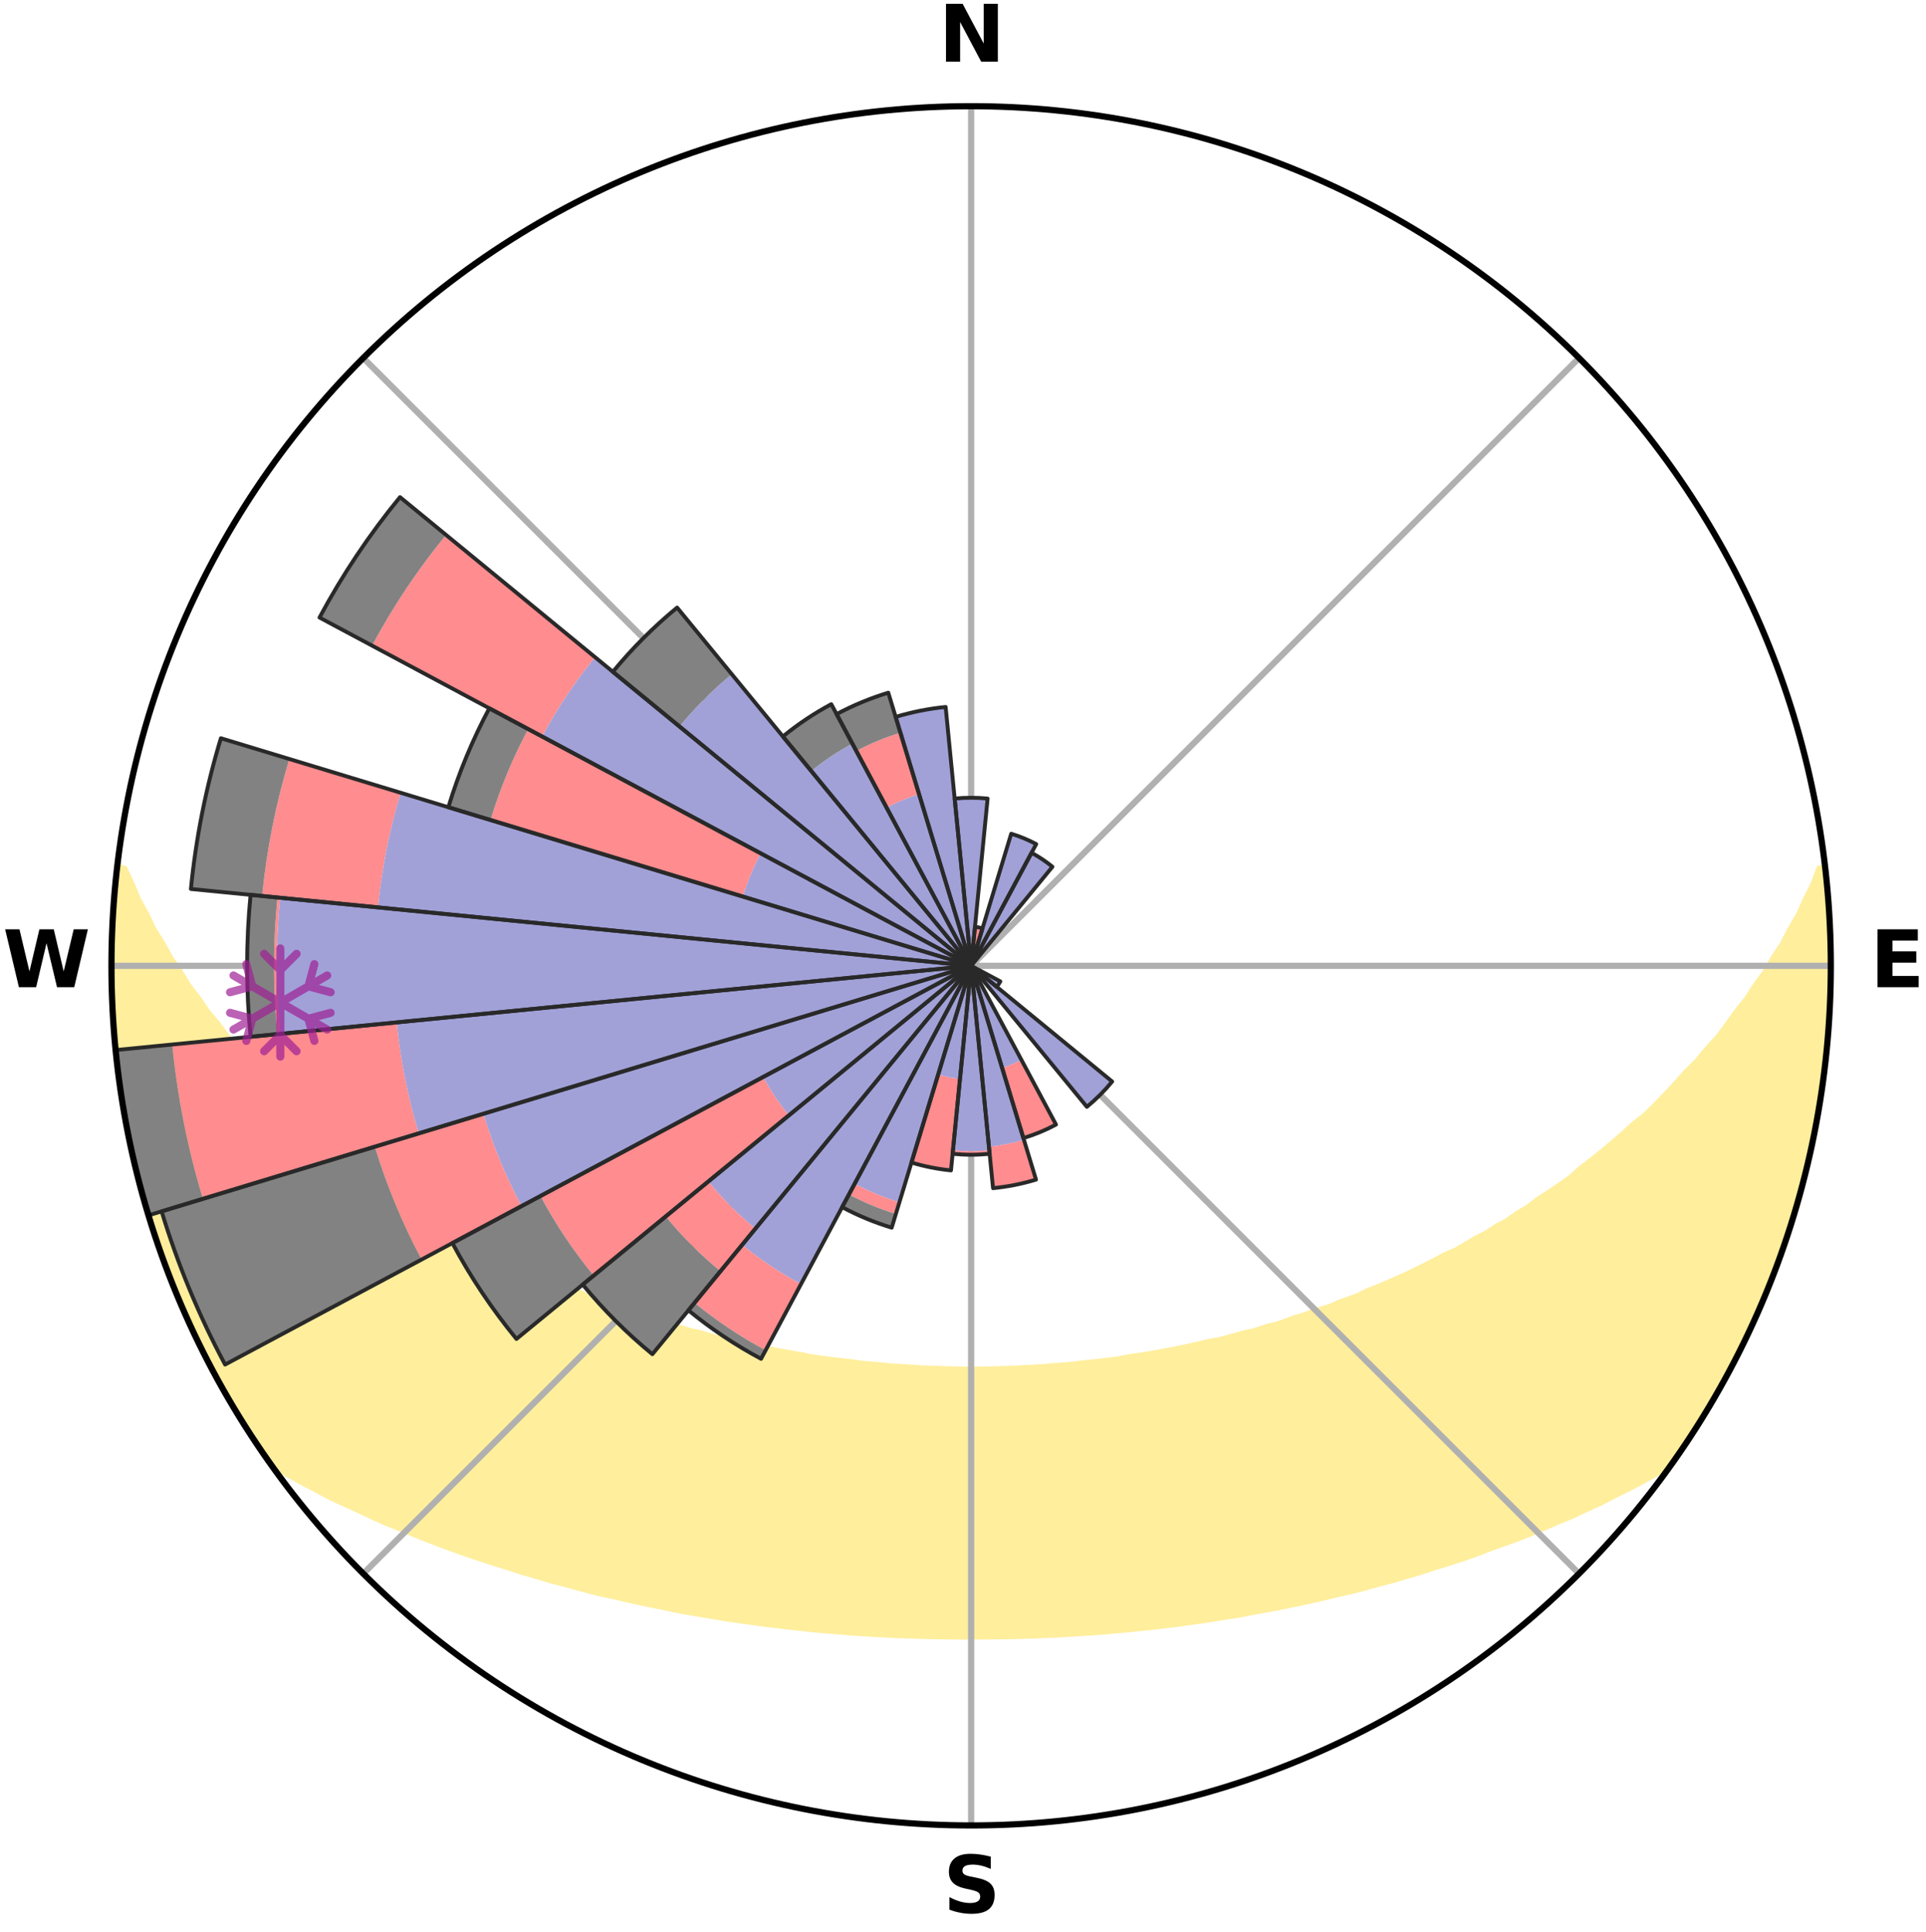 <?xml version="1.0" encoding="utf-8" standalone="no"?>
<!DOCTYPE svg PUBLIC "-//W3C//DTD SVG 1.1//EN"
  "http://www.w3.org/Graphics/SVG/1.1/DTD/svg11.dtd">
<svg xmlns:xlink="http://www.w3.org/1999/xlink" width="248.41pt" height="249.158pt" viewBox="0 0 248.41 249.158" xmlns="http://www.w3.org/2000/svg" version="1.1">
 <title>Ski Rose for Sigriswill-Schwanden</title>
 <defs>
  <style type="text/css">*{stroke-linejoin: round; stroke-linecap: butt}</style>
 </defs>
 <g id="figure_1">
  <g id="patch_1">
   <path d="M 0 249.158 
L 248.41 249.158 
L 248.41 0 
L 0 0 
z
" style="fill: #ffffff"/>
  </g>
  <g id="axes_1">
   <g id="patch_2">
    <path d="M 236.135 124.579 
C 236.135 110.018 233.267 95.599 227.695 82.147 
C 222.122 68.695 213.955 56.471 203.659 46.175 
C 193.363 35.879 181.139 27.711 167.687 22.139 
C 154.235 16.567 139.815 13.699 125.255 13.699 
C 110.694 13.699 96.275 16.567 82.823 22.139 
C 69.371 27.711 57.147 35.879 46.851 46.175 
C 36.555 56.471 28.387 68.695 22.815 82.147 
C 17.243 95.599 14.375 110.018 14.375 124.579 
C 14.375 139.14 17.243 153.559 22.815 167.011 
C 28.387 180.463 36.555 192.687 46.851 202.983 
C 57.147 213.279 69.371 221.447 82.823 227.019 
C 96.275 232.591 110.694 235.459 125.255 235.459 
C 139.815 235.459 154.235 232.591 167.687 227.019 
C 181.139 221.447 193.363 213.279 203.659 202.983 
C 213.955 192.687 222.122 180.463 227.695 167.011 
C 233.267 153.559 236.135 139.14 236.135 124.579 
M 125.255 124.579 
C 125.255 124.579 125.255 124.579 125.255 124.579 
C 125.255 124.579 125.255 124.579 125.255 124.579 
C 125.255 124.579 125.255 124.579 125.255 124.579 
C 125.255 124.579 125.255 124.579 125.255 124.579 
C 125.255 124.579 125.255 124.579 125.255 124.579 
C 125.255 124.579 125.255 124.579 125.255 124.579 
C 125.255 124.579 125.255 124.579 125.255 124.579 
C 125.255 124.579 125.255 124.579 125.255 124.579 
C 125.255 124.579 125.255 124.579 125.255 124.579 
C 125.255 124.579 125.255 124.579 125.255 124.579 
C 125.255 124.579 125.255 124.579 125.255 124.579 
C 125.255 124.579 125.255 124.579 125.255 124.579 
C 125.255 124.579 125.255 124.579 125.255 124.579 
C 125.255 124.579 125.255 124.579 125.255 124.579 
C 125.255 124.579 125.255 124.579 125.255 124.579 
C 125.255 124.579 125.255 124.579 125.255 124.579 
z
" style="fill: #ffffff"/>
   </g>
   <g id="PolyCollection_1">
    <defs>
     <path id="m10dcc72419" d="M 235.279 -137.115 
L 234.735 -137.053 
L 233.996 -135.05 
L 232.989 -133.058 
L 232.119 -131.115 
L 230.994 -129.196 
L 230.03 -127.323 
L 228.818 -125.483 
L 227.778 -123.684 
L 226.495 -121.928 
L 225.389 -120.207 
L 224.044 -118.537 
L 222.881 -116.896 
L 221.691 -115.293 
L 220.268 -113.754 
L 219.031 -112.233 
L 217.565 -110.783 
L 216.286 -109.346 
L 214.987 -107.948 
L 213.671 -106.591 
L 212.338 -105.273 
L 210.791 -104.044 
L 209.431 -102.81 
L 208.059 -101.616 
L 206.675 -100.461 
L 205.282 -99.347 
L 203.88 -98.271 
L 202.659 -97.169 
L 201.241 -96.169 
L 199.819 -95.207 
L 198.394 -94.284 
L 197.143 -93.321 
L 195.711 -92.47 
L 194.451 -91.574 
L 193.018 -90.794 
L 191.752 -89.963 
L 190.322 -89.251 
L 189.054 -88.483 
L 187.786 -87.745 
L 186.365 -87.131 
L 185.101 -86.453 
L 183.838 -85.803 
L 182.578 -85.182 
L 181.321 -84.588 
L 180.067 -84.02 
L 178.818 -83.478 
L 177.575 -82.962 
L 176.337 -82.47 
L 175.227 -81.899 
L 173.999 -81.454 
L 172.778 -81.032 
L 171.677 -80.526 
L 170.469 -80.147 
L 169.271 -79.788 
L 168.181 -79.344 
L 166.998 -79.024 
L 165.918 -78.618 
L 164.841 -78.23 
L 163.682 -77.963 
L 162.616 -77.609 
L 161.554 -77.273 
L 160.423 -77.053 
L 159.373 -76.747 
L 158.329 -76.457 
L 157.289 -76.181 
L 156.194 -76.014 
L 155.168 -75.765 
L 154.148 -75.528 
L 153.133 -75.304 
L 152.124 -75.093 
L 151.12 -74.892 
L 150.122 -74.703 
L 149.129 -74.525 
L 148.142 -74.357 
L 147.161 -74.198 
L 146.185 -74.049 
L 145.214 -73.909 
L 144.275 -73.708 
L 143.312 -73.587 
L 142.354 -73.474 
L 141.402 -73.368 
L 140.454 -73.268 
L 139.51 -73.176 
L 138.584 -73.039 
L 137.647 -72.962 
L 136.714 -72.89 
L 135.785 -72.824 
L 134.865 -72.726 
L 133.941 -72.673 
L 133.019 -72.625 
L 132.1 -72.581 
L 131.186 -72.519 
L 130.271 -72.488 
L 129.357 -72.461 
L 128.445 -72.425 
L 127.533 -72.409 
L 126.621 -72.397 
L 125.71 -72.389 
L 124.799 -72.389 
L 123.888 -72.4 
L 122.977 -72.415 
L 122.065 -72.433 
L 121.154 -72.471 
L 120.24 -72.501 
L 119.325 -72.535 
L 118.408 -72.573 
L 117.493 -72.645 
L 116.573 -72.696 
L 115.649 -72.751 
L 114.723 -72.811 
L 113.802 -72.92 
L 112.87 -72.994 
L 111.935 -73.074 
L 110.995 -73.159 
L 110.067 -73.307 
L 109.121 -73.409 
L 108.17 -73.517 
L 107.214 -73.633 
L 106.253 -73.756 
L 105.287 -73.887 
L 104.315 -74.027 
L 103.372 -74.251 
L 102.392 -74.412 
L 101.407 -74.582 
L 100.417 -74.762 
L 99.421 -74.952 
L 98.419 -75.154 
L 97.412 -75.367 
L 96.399 -75.592 
L 95.381 -75.83 
L 94.298 -75.986 
L 93.266 -76.249 
L 92.229 -76.526 
L 91.187 -76.817 
L 90.14 -77.124 
L 89.011 -77.345 
L 87.951 -77.682 
L 86.888 -78.036 
L 85.732 -78.304 
L 84.658 -78.692 
L 83.58 -79.099 
L 82.4 -79.42 
L 81.313 -79.864 
L 80.118 -80.223 
L 78.914 -80.603 
L 77.814 -81.108 
L 76.597 -81.53 
L 75.372 -81.975 
L 74.265 -82.546 
L 73.03 -83.037 
L 71.789 -83.553 
L 70.543 -84.095 
L 69.293 -84.662 
L 68.039 -85.255 
L 66.781 -85.876 
L 65.522 -86.525 
L 64.26 -87.202 
L 62.843 -87.815 
L 61.577 -88.552 
L 60.313 -89.319 
L 58.886 -90.029 
L 57.623 -90.859 
L 56.364 -91.72 
L 54.935 -92.533 
L 53.507 -93.382 
L 52.259 -94.343 
L 50.836 -95.265 
L 49.418 -96.225 
L 48.19 -97.289 
L 46.784 -98.323 
L 45.385 -99.396 
L 43.995 -100.509 
L 42.615 -101.661 
L 41.245 -102.853 
L 39.888 -104.084 
L 38.544 -105.356 
L 37.216 -106.667 
L 35.7 -107.981 
L 34.405 -109.376 
L 33.128 -110.811 
L 31.872 -112.285 
L 30.43 -113.775 
L 29.218 -115.332 
L 28.031 -116.927 
L 26.662 -118.549 
L 25.528 -120.225 
L 24.216 -121.933 
L 23.143 -123.688 
L 21.896 -125.481 
L 20.893 -127.312 
L 19.723 -129.187 
L 18.801 -131.09 
L 17.727 -133.042 
L 16.91 -135.011 
L 15.972 -137.03 
L 15.18 -137.121 
L 15.18 -137.121 
L 14.912 -135.204 
L 14.723 -133.278 
L 14.701 -131.341 
L 14.532 -129.413 
L 14.441 -127.481 
L 14.449 -125.546 
L 14.379 -123.611 
L 14.452 -121.678 
L 14.557 -119.746 
L 14.586 -117.81 
L 14.754 -115.882 
L 14.952 -113.958 
L 15.18 -112.038 
L 15.339 -110.108 
L 15.629 -108.195 
L 15.949 -106.287 
L 16.298 -104.385 
L 16.677 -102.489 
L 17.168 -100.617 
L 17.52 -98.714 
L 17.907 -96.817 
L 18.491 -94.971 
L 19.022 -93.111 
L 19.582 -91.261 
L 20.173 -89.419 
L 20.794 -87.588 
L 21.446 -85.766 
L 22.128 -83.956 
L 22.841 -82.158 
L 23.586 -80.372 
L 24.362 -78.6 
L 25.241 -76.875 
L 26.084 -75.134 
L 26.961 -73.41 
L 27.819 -71.676 
L 28.777 -69.995 
L 29.723 -68.306 
L 30.721 -66.648 
L 31.745 -65.006 
L 32.794 -63.381 
L 33.88 -61.779 
L 35.13 -60.294 
L 36.932 -59.224 
L 38.756 -58.206 
L 40.6 -57.242 
L 42.393 -56.273 
L 44.249 -55.394 
L 46.11 -54.558 
L 47.912 -53.707 
L 49.713 -52.892 
L 51.563 -52.162 
L 53.357 -51.415 
L 55.147 -50.701 
L 56.932 -50.018 
L 58.711 -49.365 
L 60.483 -48.741 
L 62.249 -48.147 
L 64.007 -47.579 
L 65.756 -47.039 
L 67.462 -46.476 
L 69.195 -45.987 
L 70.884 -45.469 
L 72.601 -45.027 
L 74.278 -44.562 
L 75.946 -44.115 
L 77.61 -43.695 
L 79.291 -43.339 
L 80.936 -42.954 
L 82.577 -42.596 
L 84.207 -42.25 
L 85.833 -41.929 
L 87.431 -41.583 
L 89.041 -41.292 
L 90.645 -41.024 
L 92.24 -40.766 
L 93.816 -40.491 
L 95.4 -40.271 
L 96.974 -40.058 
L 98.534 -39.831 
L 100.099 -39.653 
L 101.648 -39.457 
L 103.2 -39.298 
L 104.74 -39.13 
L 106.277 -38.977 
L 107.816 -38.863 
L 109.345 -38.736 
L 110.871 -38.622 
L 112.395 -38.534 
L 113.915 -38.445 
L 115.432 -38.369 
L 116.949 -38.321 
L 118.462 -38.268 
L 119.973 -38.227 
L 121.483 -38.199 
L 122.992 -38.182 
L 124.501 -38.177 
L 126.009 -38.178 
L 127.517 -38.185 
L 129.026 -38.203 
L 130.537 -38.222 
L 132.048 -38.262 
L 133.561 -38.314 
L 135.076 -38.379 
L 136.595 -38.446 
L 138.114 -38.534 
L 139.637 -38.636 
L 141.167 -38.727 
L 142.696 -38.853 
L 144.229 -38.994 
L 145.77 -39.128 
L 147.311 -39.296 
L 148.864 -39.446 
L 150.414 -39.642 
L 151.977 -39.827 
L 153.537 -40.053 
L 155.114 -40.259 
L 156.684 -40.517 
L 158.272 -40.76 
L 159.87 -41.011 
L 161.456 -41.321 
L 163.064 -41.614 
L 164.683 -41.916 
L 166.306 -42.243 
L 167.94 -42.582 
L 169.578 -42.947 
L 171.226 -43.324 
L 172.879 -43.73 
L 174.569 -44.106 
L 176.241 -44.547 
L 177.915 -45.018 
L 179.632 -45.46 
L 181.325 -45.971 
L 183.059 -46.461 
L 184.761 -47.029 
L 186.511 -47.57 
L 188.269 -48.137 
L 190.035 -48.731 
L 191.764 -49.404 
L 193.542 -50.057 
L 195.373 -50.69 
L 197.163 -51.405 
L 198.957 -52.152 
L 200.755 -52.932 
L 202.614 -53.692 
L 204.416 -54.543 
L 206.273 -55.383 
L 208.071 -56.311 
L 209.927 -57.228 
L 211.767 -58.196 
L 213.595 -59.211 
L 215.392 -60.285 
L 216.623 -61.784 
L 217.697 -63.393 
L 218.768 -65.004 
L 219.78 -66.654 
L 220.739 -68.335 
L 221.736 -69.993 
L 222.605 -71.722 
L 223.511 -73.43 
L 224.369 -75.162 
L 225.324 -76.849 
L 226.045 -78.646 
L 226.894 -80.385 
L 227.634 -82.172 
L 228.379 -83.957 
L 229.076 -85.762 
L 229.726 -87.584 
L 230.33 -89.421 
L 230.991 -91.241 
L 231.563 -93.089 
L 232.029 -94.968 
L 232.576 -96.824 
L 232.997 -98.713 
L 233.502 -100.581 
L 233.792 -102.497 
L 234.188 -104.389 
L 234.573 -106.285 
L 234.898 -108.193 
L 235.044 -110.125 
L 235.309 -112.04 
L 235.524 -113.961 
L 235.714 -115.886 
L 235.867 -117.814 
L 235.976 -119.745 
L 236.057 -121.678 
L 236.102 -123.612 
L 236.112 -125.546 
L 236.083 -127.481 
L 236.024 -129.415 
L 235.928 -131.348 
L 235.629 -133.266 
L 235.467 -135.191 
L 235.279 -137.115 
z
" style="stroke: #ffee9c"/>
    </defs>
    <g clip-path="url(#p246904f493)">
     <use xlink:href="#m10dcc72419" x="0" y="249.158" style="fill: #ffee9c; stroke: #ffee9c"/>
    </g>
   </g>
   <g id="matplotlib.axis_1">
    <g id="xtick_1">
     <g id="line2d_1">
      <path d="M 125.255 124.579 
L 125.255 13.699 
" clip-path="url(#p246904f493)" style="fill: none; stroke: #b0b0b0; stroke-width: 0.8; stroke-linecap: square"/>
     </g>
     <g id="text_1">
      <!-- N -->
      <g transform="translate(121.07 7.958) scale(0.1 -0.1)">
       <defs>
        <path id="DejaVuSans-Bold-4e" d="M 588 4666 
L 1931 4666 
L 3628 1466 
L 3628 4666 
L 4769 4666 
L 4769 0 
L 3425 0 
L 1728 3200 
L 1728 0 
L 588 0 
L 588 4666 
z
" transform="scale(0.016)"/>
       </defs>
       <use xlink:href="#DejaVuSans-Bold-4e"/>
      </g>
     </g>
    </g>
    <g id="xtick_2">
     <g id="line2d_2">
      <path d="M 125.255 124.579 
L 203.659 46.175 
" clip-path="url(#p246904f493)" style="fill: none; stroke: #b0b0b0; stroke-width: 0.8; stroke-linecap: square"/>
     </g>
    </g>
    <g id="xtick_3">
     <g id="line2d_3">
      <path d="M 125.255 124.579 
L 236.135 124.579 
" clip-path="url(#p246904f493)" style="fill: none; stroke: #b0b0b0; stroke-width: 0.8; stroke-linecap: square"/>
     </g>
     <g id="text_2">
      <!-- E -->
      <g transform="translate(241.219 127.338) scale(0.1 -0.1)">
       <defs>
        <path id="DejaVuSans-Bold-45" d="M 588 4666 
L 3834 4666 
L 3834 3756 
L 1791 3756 
L 1791 2888 
L 3713 2888 
L 3713 1978 
L 1791 1978 
L 1791 909 
L 3903 909 
L 3903 0 
L 588 0 
L 588 4666 
z
" transform="scale(0.016)"/>
       </defs>
       <use xlink:href="#DejaVuSans-Bold-45"/>
      </g>
     </g>
    </g>
    <g id="xtick_4">
     <g id="line2d_4">
      <path d="M 125.255 124.579 
L 203.659 202.983 
" clip-path="url(#p246904f493)" style="fill: none; stroke: #b0b0b0; stroke-width: 0.8; stroke-linecap: square"/>
     </g>
    </g>
    <g id="xtick_5">
     <g id="line2d_5">
      <path d="M 125.255 124.579 
L 125.255 235.459 
" clip-path="url(#p246904f493)" style="fill: none; stroke: #b0b0b0; stroke-width: 0.8; stroke-linecap: square"/>
     </g>
     <g id="text_3">
      <!-- S -->
      <g transform="translate(121.654 246.718) scale(0.1 -0.1)">
       <defs>
        <path id="DejaVuSans-Bold-53" d="M 3834 4519 
L 3834 3531 
Q 3450 3703 3084 3790 
Q 2719 3878 2394 3878 
Q 1963 3878 1756 3759 
Q 1550 3641 1550 3391 
Q 1550 3203 1689 3098 
Q 1828 2994 2194 2919 
L 2706 2816 
Q 3484 2659 3812 2340 
Q 4141 2022 4141 1434 
Q 4141 663 3683 286 
Q 3225 -91 2284 -91 
Q 1841 -91 1394 -6 
Q 947 78 500 244 
L 500 1259 
Q 947 1022 1364 901 
Q 1781 781 2169 781 
Q 2563 781 2772 912 
Q 2981 1044 2981 1288 
Q 2981 1506 2839 1625 
Q 2697 1744 2272 1838 
L 1806 1941 
Q 1106 2091 782 2419 
Q 459 2747 459 3303 
Q 459 4000 909 4375 
Q 1359 4750 2203 4750 
Q 2588 4750 2994 4692 
Q 3400 4634 3834 4519 
z
" transform="scale(0.016)"/>
       </defs>
       <use xlink:href="#DejaVuSans-Bold-53"/>
      </g>
     </g>
    </g>
    <g id="xtick_6">
     <g id="line2d_6">
      <path d="M 125.255 124.579 
L 46.851 202.983 
" clip-path="url(#p246904f493)" style="fill: none; stroke: #b0b0b0; stroke-width: 0.8; stroke-linecap: square"/>
     </g>
    </g>
    <g id="xtick_7">
     <g id="line2d_7">
      <path d="M 125.255 124.579 
L 14.375 124.579 
" clip-path="url(#p246904f493)" style="fill: none; stroke: #b0b0b0; stroke-width: 0.8; stroke-linecap: square"/>
     </g>
     <g id="text_4">
      <!-- W -->
      <g transform="translate(0.36 127.338) scale(0.1 -0.1)">
       <defs>
        <path id="DejaVuSans-Bold-57" d="M 191 4666 
L 1344 4666 
L 2150 1275 
L 2950 4666 
L 4109 4666 
L 4909 1275 
L 5716 4666 
L 6859 4666 
L 5759 0 
L 4372 0 
L 3525 3547 
L 2688 0 
L 1300 0 
L 191 4666 
z
" transform="scale(0.016)"/>
       </defs>
       <use xlink:href="#DejaVuSans-Bold-57"/>
      </g>
     </g>
    </g>
    <g id="xtick_8">
     <g id="line2d_8">
      <path d="M 125.255 124.579 
L 46.851 46.175 
" clip-path="url(#p246904f493)" style="fill: none; stroke: #b0b0b0; stroke-width: 0.8; stroke-linecap: square"/>
     </g>
    </g>
   </g>
   <g id="matplotlib.axis_2"/>
   <g id="patch_3">
    <path d="M 125.255 124.579 
C 125.255 124.579 125.255 124.579 125.255 124.579 
C 125.255 124.579 125.255 124.579 125.255 124.579 
L 125.255 124.579 
C 125.255 124.579 125.255 124.579 125.255 124.579 
C 125.255 124.579 125.255 124.579 125.255 124.579 
z
" clip-path="url(#p246904f493)" style="fill: #d9d9d9"/>
   </g>
   <g id="patch_4">
    <path d="M 125.255 124.579 
C 125.255 124.579 125.255 124.579 125.255 124.579 
C 125.255 124.579 125.255 124.579 125.255 124.579 
L 125.255 124.579 
C 125.255 124.579 125.255 124.579 125.255 124.579 
C 125.255 124.579 125.255 124.579 125.255 124.579 
z
" clip-path="url(#p246904f493)" style="fill: #d9d9d9"/>
   </g>
   <g id="patch_5">
    <path d="M 125.255 124.579 
C 125.255 124.579 125.255 124.579 125.255 124.579 
C 125.255 124.579 125.255 124.579 125.255 124.579 
L 125.255 124.579 
C 125.255 124.579 125.255 124.579 125.255 124.579 
C 125.255 124.579 125.255 124.579 125.255 124.579 
z
" clip-path="url(#p246904f493)" style="fill: #d9d9d9"/>
   </g>
   <g id="patch_6">
    <path d="M 125.255 124.579 
C 125.255 124.579 125.255 124.579 125.255 124.579 
C 125.255 124.579 125.255 124.579 125.255 124.579 
L 125.255 124.579 
C 125.255 124.579 125.255 124.579 125.255 124.579 
C 125.255 124.579 125.255 124.579 125.255 124.579 
z
" clip-path="url(#p246904f493)" style="fill: #d9d9d9"/>
   </g>
   <g id="patch_7">
    <path d="M 125.255 124.579 
C 125.255 124.579 125.255 124.579 125.255 124.579 
C 125.255 124.579 125.255 124.579 125.255 124.579 
L 125.255 124.579 
C 125.255 124.579 125.255 124.579 125.255 124.579 
C 125.255 124.579 125.255 124.579 125.255 124.579 
z
" clip-path="url(#p246904f493)" style="fill: #d9d9d9"/>
   </g>
   <g id="patch_8">
    <path d="M 125.255 124.579 
C 125.255 124.579 125.255 124.579 125.255 124.579 
C 125.255 124.579 125.255 124.579 125.255 124.579 
L 125.255 124.579 
C 125.255 124.579 125.255 124.579 125.255 124.579 
C 125.255 124.579 125.255 124.579 125.255 124.579 
z
" clip-path="url(#p246904f493)" style="fill: #d9d9d9"/>
   </g>
   <g id="patch_9">
    <path d="M 125.255 124.579 
C 125.255 124.579 125.255 124.579 125.255 124.579 
C 125.255 124.579 125.255 124.579 125.255 124.579 
L 125.255 124.579 
C 125.255 124.579 125.255 124.579 125.255 124.579 
C 125.255 124.579 125.255 124.579 125.255 124.579 
z
" clip-path="url(#p246904f493)" style="fill: #d9d9d9"/>
   </g>
   <g id="patch_10">
    <path d="M 125.255 124.579 
C 125.255 124.579 125.255 124.579 125.255 124.579 
C 125.255 124.579 125.255 124.579 125.255 124.579 
L 125.255 124.579 
C 125.255 124.579 125.255 124.579 125.255 124.579 
C 125.255 124.579 125.255 124.579 125.255 124.579 
z
" clip-path="url(#p246904f493)" style="fill: #d9d9d9"/>
   </g>
   <g id="patch_11">
    <path d="M 125.255 124.579 
C 125.255 124.579 125.255 124.579 125.255 124.579 
C 125.255 124.579 125.255 124.579 125.255 124.579 
L 125.255 124.579 
C 125.255 124.579 125.255 124.579 125.255 124.579 
C 125.255 124.579 125.255 124.579 125.255 124.579 
z
" clip-path="url(#p246904f493)" style="fill: #d9d9d9"/>
   </g>
   <g id="patch_12">
    <path d="M 125.255 124.579 
C 125.255 124.579 125.255 124.579 125.255 124.579 
C 125.255 124.579 125.255 124.579 125.255 124.579 
L 125.255 124.579 
C 125.255 124.579 125.255 124.579 125.255 124.579 
C 125.255 124.579 125.255 124.579 125.255 124.579 
z
" clip-path="url(#p246904f493)" style="fill: #d9d9d9"/>
   </g>
   <g id="patch_13">
    <path d="M 125.255 124.579 
C 125.255 124.579 125.255 124.579 125.255 124.579 
C 125.255 124.579 125.255 124.579 125.255 124.579 
L 125.255 124.579 
C 125.255 124.579 125.255 124.579 125.255 124.579 
C 125.255 124.579 125.255 124.579 125.255 124.579 
z
" clip-path="url(#p246904f493)" style="fill: #d9d9d9"/>
   </g>
   <g id="patch_14">
    <path d="M 125.255 124.579 
C 125.255 124.579 125.255 124.579 125.255 124.579 
C 125.255 124.579 125.255 124.579 125.255 124.579 
L 125.255 124.579 
C 125.255 124.579 125.255 124.579 125.255 124.579 
C 125.255 124.579 125.255 124.579 125.255 124.579 
z
" clip-path="url(#p246904f493)" style="fill: #d9d9d9"/>
   </g>
   <g id="patch_15">
    <path d="M 125.255 124.579 
C 125.255 124.579 125.255 124.579 125.255 124.579 
C 125.255 124.579 125.255 124.579 125.255 124.579 
L 125.255 124.579 
C 125.255 124.579 125.255 124.579 125.255 124.579 
C 125.255 124.579 125.255 124.579 125.255 124.579 
z
" clip-path="url(#p246904f493)" style="fill: #d9d9d9"/>
   </g>
   <g id="patch_16">
    <path d="M 125.255 124.579 
C 125.255 124.579 125.255 124.579 125.255 124.579 
C 125.255 124.579 125.255 124.579 125.255 124.579 
L 125.255 124.579 
C 125.255 124.579 125.255 124.579 125.255 124.579 
C 125.255 124.579 125.255 124.579 125.255 124.579 
z
" clip-path="url(#p246904f493)" style="fill: #d9d9d9"/>
   </g>
   <g id="patch_17">
    <path d="M 125.255 124.579 
C 125.255 124.579 125.255 124.579 125.255 124.579 
C 125.255 124.579 125.255 124.579 125.255 124.579 
L 125.255 124.579 
C 125.255 124.579 125.255 124.579 125.255 124.579 
C 125.255 124.579 125.255 124.579 125.255 124.579 
z
" clip-path="url(#p246904f493)" style="fill: #d9d9d9"/>
   </g>
   <g id="patch_18">
    <path d="M 125.255 124.579 
C 125.255 124.579 125.255 124.579 125.255 124.579 
C 125.255 124.579 125.255 124.579 125.255 124.579 
L 125.255 124.579 
C 125.255 124.579 125.255 124.579 125.255 124.579 
C 125.255 124.579 125.255 124.579 125.255 124.579 
z
" clip-path="url(#p246904f493)" style="fill: #d9d9d9"/>
   </g>
   <g id="patch_19">
    <path d="M 125.255 124.579 
C 125.255 124.579 125.255 124.579 125.255 124.579 
C 125.255 124.579 125.255 124.579 125.255 124.579 
L 125.255 124.579 
C 125.255 124.579 125.255 124.579 125.255 124.579 
C 125.255 124.579 125.255 124.579 125.255 124.579 
z
" clip-path="url(#p246904f493)" style="fill: #d9d9d9"/>
   </g>
   <g id="patch_20">
    <path d="M 125.255 124.579 
C 125.255 124.579 125.255 124.579 125.255 124.579 
C 125.255 124.579 125.255 124.579 125.255 124.579 
L 125.255 124.579 
C 125.255 124.579 125.255 124.579 125.255 124.579 
C 125.255 124.579 125.255 124.579 125.255 124.579 
z
" clip-path="url(#p246904f493)" style="fill: #d9d9d9"/>
   </g>
   <g id="patch_21">
    <path d="M 125.255 124.579 
C 125.255 124.579 125.255 124.579 125.255 124.579 
C 125.255 124.579 125.255 124.579 125.255 124.579 
L 125.255 124.579 
C 125.255 124.579 125.255 124.579 125.255 124.579 
C 125.255 124.579 125.255 124.579 125.255 124.579 
z
" clip-path="url(#p246904f493)" style="fill: #d9d9d9"/>
   </g>
   <g id="patch_22">
    <path d="M 125.255 124.579 
C 125.255 124.579 125.255 124.579 125.255 124.579 
C 125.255 124.579 125.255 124.579 125.255 124.579 
L 125.255 124.579 
C 125.255 124.579 125.255 124.579 125.255 124.579 
C 125.255 124.579 125.255 124.579 125.255 124.579 
z
" clip-path="url(#p246904f493)" style="fill: #d9d9d9"/>
   </g>
   <g id="patch_23">
    <path d="M 125.255 124.579 
C 125.255 124.579 125.255 124.579 125.255 124.579 
C 125.255 124.579 125.255 124.579 125.255 124.579 
L 125.255 124.579 
C 125.255 124.579 125.255 124.579 125.255 124.579 
C 125.255 124.579 125.255 124.579 125.255 124.579 
z
" clip-path="url(#p246904f493)" style="fill: #d9d9d9"/>
   </g>
   <g id="patch_24">
    <path d="M 125.255 124.579 
C 125.255 124.579 125.255 124.579 125.255 124.579 
C 125.255 124.579 125.255 124.579 125.255 124.579 
L 125.255 124.579 
C 125.255 124.579 125.255 124.579 125.255 124.579 
C 125.255 124.579 125.255 124.579 125.255 124.579 
z
" clip-path="url(#p246904f493)" style="fill: #d9d9d9"/>
   </g>
   <g id="patch_25">
    <path d="M 125.255 124.579 
C 125.255 124.579 125.255 124.579 125.255 124.579 
C 125.255 124.579 125.255 124.579 125.255 124.579 
L 125.255 124.579 
C 125.255 124.579 125.255 124.579 125.255 124.579 
C 125.255 124.579 125.255 124.579 125.255 124.579 
z
" clip-path="url(#p246904f493)" style="fill: #d9d9d9"/>
   </g>
   <g id="patch_26">
    <path d="M 125.255 124.579 
C 125.255 124.579 125.255 124.579 125.255 124.579 
C 125.255 124.579 125.255 124.579 125.255 124.579 
L 125.255 124.579 
C 125.255 124.579 125.255 124.579 125.255 124.579 
C 125.255 124.579 125.255 124.579 125.255 124.579 
z
" clip-path="url(#p246904f493)" style="fill: #d9d9d9"/>
   </g>
   <g id="patch_27">
    <path d="M 125.255 124.579 
C 125.255 124.579 125.255 124.579 125.255 124.579 
C 125.255 124.579 125.255 124.579 125.255 124.579 
L 125.255 124.579 
C 125.255 124.579 125.255 124.579 125.255 124.579 
C 125.255 124.579 125.255 124.579 125.255 124.579 
z
" clip-path="url(#p246904f493)" style="fill: #d9d9d9"/>
   </g>
   <g id="patch_28">
    <path d="M 125.255 124.579 
C 125.255 124.579 125.255 124.579 125.255 124.579 
C 125.255 124.579 125.255 124.579 125.255 124.579 
L 125.255 124.579 
C 125.255 124.579 125.255 124.579 125.255 124.579 
C 125.255 124.579 125.255 124.579 125.255 124.579 
z
" clip-path="url(#p246904f493)" style="fill: #d9d9d9"/>
   </g>
   <g id="patch_29">
    <path d="M 125.255 124.579 
C 125.255 124.579 125.255 124.579 125.255 124.579 
C 125.255 124.579 125.255 124.579 125.255 124.579 
L 125.255 124.579 
C 125.255 124.579 125.255 124.579 125.255 124.579 
C 125.255 124.579 125.255 124.579 125.255 124.579 
z
" clip-path="url(#p246904f493)" style="fill: #d9d9d9"/>
   </g>
   <g id="patch_30">
    <path d="M 125.255 124.579 
C 125.255 124.579 125.255 124.579 125.255 124.579 
C 125.255 124.579 125.255 124.579 125.255 124.579 
L 125.255 124.579 
C 125.255 124.579 125.255 124.579 125.255 124.579 
C 125.255 124.579 125.255 124.579 125.255 124.579 
z
" clip-path="url(#p246904f493)" style="fill: #d9d9d9"/>
   </g>
   <g id="patch_31">
    <path d="M 125.255 124.579 
C 125.255 124.579 125.255 124.579 125.255 124.579 
C 125.255 124.579 125.255 124.579 125.255 124.579 
L 125.255 124.579 
C 125.255 124.579 125.255 124.579 125.255 124.579 
C 125.255 124.579 125.255 124.579 125.255 124.579 
z
" clip-path="url(#p246904f493)" style="fill: #d9d9d9"/>
   </g>
   <g id="patch_32">
    <path d="M 125.255 124.579 
C 125.255 124.579 125.255 124.579 125.255 124.579 
C 125.255 124.579 125.255 124.579 125.255 124.579 
L 125.255 124.579 
C 125.255 124.579 125.255 124.579 125.255 124.579 
C 125.255 124.579 125.255 124.579 125.255 124.579 
z
" clip-path="url(#p246904f493)" style="fill: #d9d9d9"/>
   </g>
   <g id="patch_33">
    <path d="M 125.255 124.579 
C 125.255 124.579 125.255 124.579 125.255 124.579 
C 125.255 124.579 125.255 124.579 125.255 124.579 
L 125.255 124.579 
C 125.255 124.579 125.255 124.579 125.255 124.579 
C 125.255 124.579 125.255 124.579 125.255 124.579 
z
" clip-path="url(#p246904f493)" style="fill: #d9d9d9"/>
   </g>
   <g id="patch_34">
    <path d="M 125.255 124.579 
C 125.255 124.579 125.255 124.579 125.255 124.579 
C 125.255 124.579 125.255 124.579 125.255 124.579 
L 125.255 124.579 
C 125.255 124.579 125.255 124.579 125.255 124.579 
C 125.255 124.579 125.255 124.579 125.255 124.579 
z
" clip-path="url(#p246904f493)" style="fill: #d9d9d9"/>
   </g>
   <g id="patch_35">
    <path d="M 125.255 124.579 
C 125.255 124.579 125.255 124.579 125.255 124.579 
C 125.255 124.579 125.255 124.579 125.255 124.579 
L 127.38 103.006 
C 126.673 102.936 125.964 102.901 125.255 102.901 
C 124.545 102.901 123.836 102.936 123.13 103.006 
z
" clip-path="url(#p246904f493)" style="fill: #a1a1d8"/>
   </g>
   <g id="patch_36">
    <path d="M 125.255 124.579 
C 125.255 124.579 125.255 124.579 125.255 124.579 
C 125.255 124.579 125.255 124.579 125.255 124.579 
L 125.255 124.579 
C 125.255 124.579 125.255 124.579 125.255 124.579 
C 125.255 124.579 125.255 124.579 125.255 124.579 
z
" clip-path="url(#p246904f493)" style="fill: #a1a1d8"/>
   </g>
   <g id="patch_37">
    <path d="M 125.255 124.579 
C 125.255 124.579 125.255 124.579 125.255 124.579 
C 125.255 124.579 125.255 124.579 125.255 124.579 
L 133.647 108.879 
C 133.133 108.604 132.606 108.355 132.067 108.132 
C 131.529 107.909 130.98 107.712 130.423 107.543 
z
" clip-path="url(#p246904f493)" style="fill: #a1a1d8"/>
   </g>
   <g id="patch_38">
    <path d="M 125.255 124.579 
C 125.255 124.579 125.255 124.579 125.255 124.579 
C 125.255 124.579 125.255 124.579 125.255 124.579 
L 135.741 111.802 
C 135.323 111.459 134.888 111.136 134.438 110.836 
C 133.988 110.535 133.524 110.257 133.047 110.002 
z
" clip-path="url(#p246904f493)" style="fill: #a1a1d8"/>
   </g>
   <g id="patch_39">
    <path d="M 125.255 124.579 
C 125.255 124.579 125.255 124.579 125.255 124.579 
C 125.255 124.579 125.255 124.579 125.255 124.579 
L 125.255 124.579 
C 125.255 124.579 125.255 124.579 125.255 124.579 
C 125.255 124.579 125.255 124.579 125.255 124.579 
z
" clip-path="url(#p246904f493)" style="fill: #a1a1d8"/>
   </g>
   <g id="patch_40">
    <path d="M 125.255 124.579 
C 125.255 124.579 125.255 124.579 125.255 124.579 
C 125.255 124.579 125.255 124.579 125.255 124.579 
L 125.255 124.579 
C 125.255 124.579 125.255 124.579 125.255 124.579 
C 125.255 124.579 125.255 124.579 125.255 124.579 
z
" clip-path="url(#p246904f493)" style="fill: #a1a1d8"/>
   </g>
   <g id="patch_41">
    <path d="M 125.255 124.579 
C 125.255 124.579 125.255 124.579 125.255 124.579 
C 125.255 124.579 125.255 124.579 125.255 124.579 
L 125.255 124.579 
C 125.255 124.579 125.255 124.579 125.255 124.579 
C 125.255 124.579 125.255 124.579 125.255 124.579 
z
" clip-path="url(#p246904f493)" style="fill: #a1a1d8"/>
   </g>
   <g id="patch_42">
    <path d="M 125.255 124.579 
C 125.255 124.579 125.255 124.579 125.255 124.579 
C 125.255 124.579 125.255 124.579 125.255 124.579 
L 125.255 124.579 
C 125.255 124.579 125.255 124.579 125.255 124.579 
C 125.255 124.579 125.255 124.579 125.255 124.579 
z
" clip-path="url(#p246904f493)" style="fill: #a1a1d8"/>
   </g>
   <g id="patch_43">
    <path d="M 125.255 124.579 
C 125.255 124.579 125.255 124.579 125.255 124.579 
C 125.255 124.579 125.255 124.579 125.255 124.579 
L 125.255 124.579 
C 125.255 124.579 125.255 124.579 125.255 124.579 
C 125.255 124.579 125.255 124.579 125.255 124.579 
z
" clip-path="url(#p246904f493)" style="fill: #a1a1d8"/>
   </g>
   <g id="patch_44">
    <path d="M 125.255 124.579 
C 125.255 124.579 125.255 124.579 125.255 124.579 
C 125.255 124.579 125.255 124.579 125.255 124.579 
L 125.255 124.579 
C 125.255 124.579 125.255 124.579 125.255 124.579 
C 125.255 124.579 125.255 124.579 125.255 124.579 
z
" clip-path="url(#p246904f493)" style="fill: #a1a1d8"/>
   </g>
   <g id="patch_45">
    <path d="M 125.255 124.579 
C 125.255 124.579 125.255 124.579 125.255 124.579 
C 125.255 124.579 125.255 124.579 125.255 124.579 
L 125.255 124.579 
C 125.255 124.579 125.255 124.579 125.255 124.579 
C 125.255 124.579 125.255 124.579 125.255 124.579 
z
" clip-path="url(#p246904f493)" style="fill: #a1a1d8"/>
   </g>
   <g id="patch_46">
    <path d="M 125.255 124.579 
C 125.255 124.579 125.255 124.579 125.255 124.579 
C 125.255 124.579 125.255 124.579 125.255 124.579 
L 128.554 127.287 
C 128.642 127.179 128.726 127.066 128.803 126.95 
C 128.881 126.834 128.953 126.714 129.019 126.591 
z
" clip-path="url(#p246904f493)" style="fill: #a1a1d8"/>
   </g>
   <g id="patch_47">
    <path d="M 125.255 124.579 
C 125.255 124.579 125.255 124.579 125.255 124.579 
C 125.255 124.579 125.255 124.579 125.255 124.579 
L 140.183 142.769 
C 140.778 142.28 141.349 141.763 141.894 141.218 
C 142.438 140.673 142.956 140.102 143.444 139.507 
z
" clip-path="url(#p246904f493)" style="fill: #a1a1d8"/>
   </g>
   <g id="patch_48">
    <path d="M 125.255 124.579 
C 125.255 124.579 125.255 124.579 125.255 124.579 
C 125.255 124.579 125.255 124.579 125.255 124.579 
L 125.255 124.579 
C 125.255 124.579 125.255 124.579 125.255 124.579 
C 125.255 124.579 125.255 124.579 125.255 124.579 
z
" clip-path="url(#p246904f493)" style="fill: #a1a1d8"/>
   </g>
   <g id="patch_49">
    <path d="M 125.255 124.579 
C 125.255 124.579 125.255 124.579 125.255 124.579 
C 125.255 124.579 125.255 124.579 125.255 124.579 
L 129.25 137.75 
C 129.681 137.619 130.106 137.467 130.522 137.295 
C 130.938 137.122 131.345 136.929 131.743 136.717 
z
" clip-path="url(#p246904f493)" style="fill: #a1a1d8"/>
   </g>
   <g id="patch_50">
    <path d="M 125.255 124.579 
C 125.255 124.579 125.255 124.579 125.255 124.579 
C 125.255 124.579 125.255 124.579 125.255 124.579 
L 127.554 147.919 
C 128.318 147.844 129.077 147.732 129.83 147.582 
C 130.583 147.432 131.328 147.245 132.063 147.023 
z
" clip-path="url(#p246904f493)" style="fill: #a1a1d8"/>
   </g>
   <g id="patch_51">
    <path d="M 125.255 124.579 
C 125.255 124.579 125.255 124.579 125.255 124.579 
C 125.255 124.579 125.255 124.579 125.255 124.579 
L 122.911 148.379 
C 123.69 148.455 124.472 148.494 125.255 148.494 
C 126.038 148.494 126.82 148.455 127.599 148.379 
z
" clip-path="url(#p246904f493)" style="fill: #a1a1d8"/>
   </g>
   <g id="patch_52">
    <path d="M 125.255 124.579 
C 125.255 124.579 125.255 124.579 125.255 124.579 
C 125.255 124.579 125.255 124.579 125.255 124.579 
L 120.999 138.608 
C 121.458 138.747 121.924 138.864 122.395 138.958 
C 122.865 139.051 123.34 139.122 123.818 139.169 
z
" clip-path="url(#p246904f493)" style="fill: #a1a1d8"/>
   </g>
   <g id="patch_53">
    <path d="M 125.255 124.579 
C 125.255 124.579 125.255 124.579 125.255 124.579 
C 125.255 124.579 125.255 124.579 125.255 124.579 
L 110.227 152.695 
C 111.147 153.187 112.091 153.633 113.055 154.032 
C 114.019 154.432 115.002 154.783 116.001 155.086 
z
" clip-path="url(#p246904f493)" style="fill: #a1a1d8"/>
   </g>
   <g id="patch_54">
    <path d="M 125.255 124.579 
C 125.255 124.579 125.255 124.579 125.255 124.579 
C 125.255 124.579 125.255 124.579 125.255 124.579 
L 95.72 160.567 
C 96.898 161.534 98.123 162.442 99.39 163.289 
C 100.657 164.135 101.965 164.919 103.309 165.638 
z
" clip-path="url(#p246904f493)" style="fill: #a1a1d8"/>
   </g>
   <g id="patch_55">
    <path d="M 125.255 124.579 
C 125.255 124.579 125.255 124.579 125.255 124.579 
C 125.255 124.579 125.255 124.579 125.255 124.579 
L 91.353 152.401 
C 92.264 153.511 93.229 154.575 94.244 155.59 
C 95.259 156.605 96.323 157.57 97.433 158.481 
z
" clip-path="url(#p246904f493)" style="fill: #a1a1d8"/>
   </g>
   <g id="patch_56">
    <path d="M 125.255 124.579 
C 125.255 124.579 125.255 124.579 125.255 124.579 
C 125.255 124.579 125.255 124.579 125.255 124.579 
L 98.428 138.918 
C 98.898 139.796 99.41 140.651 99.963 141.478 
C 100.516 142.306 101.11 143.107 101.741 143.876 
z
" clip-path="url(#p246904f493)" style="fill: #a1a1d8"/>
   </g>
   <g id="patch_57">
    <path d="M 125.255 124.579 
C 125.255 124.579 125.255 124.579 125.255 124.579 
C 125.255 124.579 125.255 124.579 125.255 124.579 
L 62.329 143.667 
C 62.954 145.727 63.68 147.755 64.503 149.743 
C 65.327 151.732 66.248 153.678 67.262 155.577 
z
" clip-path="url(#p246904f493)" style="fill: #a1a1d8"/>
   </g>
   <g id="patch_58">
    <path d="M 125.255 124.579 
C 125.255 124.579 125.255 124.579 125.255 124.579 
C 125.255 124.579 125.255 124.579 125.255 124.579 
L 51.153 131.877 
C 51.392 134.303 51.75 136.715 52.225 139.106 
C 52.701 141.496 53.293 143.861 54.001 146.194 
z
" clip-path="url(#p246904f493)" style="fill: #a1a1d8"/>
   </g>
   <g id="patch_59">
    <path d="M 125.255 124.579 
C 125.255 124.579 125.255 124.579 125.255 124.579 
C 125.255 124.579 125.255 124.579 125.255 124.579 
L 36.124 115.8 
C 35.837 118.718 35.693 121.648 35.693 124.579 
C 35.693 127.511 35.837 130.44 36.124 133.358 
z
" clip-path="url(#p246904f493)" style="fill: #a1a1d8"/>
   </g>
   <g id="patch_60">
    <path d="M 125.255 124.579 
C 125.255 124.579 125.255 124.579 125.255 124.579 
C 125.255 124.579 125.255 124.579 125.255 124.579 
L 51.675 102.259 
C 50.944 104.667 50.332 107.11 49.841 109.578 
C 49.35 112.047 48.981 114.538 48.734 117.042 
z
" clip-path="url(#p246904f493)" style="fill: #a1a1d8"/>
   </g>
   <g id="patch_61">
    <path d="M 125.255 124.579 
C 125.255 124.579 125.255 124.579 125.255 124.579 
C 125.255 124.579 125.255 124.579 125.255 124.579 
L 98.113 110.072 
C 97.639 110.96 97.208 111.871 96.822 112.802 
C 96.437 113.732 96.097 114.682 95.805 115.645 
z
" clip-path="url(#p246904f493)" style="fill: #a1a1d8"/>
   </g>
   <g id="patch_62">
    <path d="M 125.255 124.579 
C 125.255 124.579 125.255 124.579 125.255 124.579 
C 125.255 124.579 125.255 124.579 125.255 124.579 
L 76.747 84.769 
C 75.444 86.357 74.219 88.008 73.078 89.716 
C 71.937 91.424 70.881 93.186 69.912 94.998 
z
" clip-path="url(#p246904f493)" style="fill: #a1a1d8"/>
   </g>
   <g id="patch_63">
    <path d="M 125.255 124.579 
C 125.255 124.579 125.255 124.579 125.255 124.579 
C 125.255 124.579 125.255 124.579 125.255 124.579 
L 94.385 86.964 
C 93.154 87.975 91.973 89.045 90.847 90.171 
C 89.721 91.297 88.65 92.478 87.64 93.709 
z
" clip-path="url(#p246904f493)" style="fill: #a1a1d8"/>
   </g>
   <g id="patch_64">
    <path d="M 125.255 124.579 
C 125.255 124.579 125.255 124.579 125.255 124.579 
C 125.255 124.579 125.255 124.579 125.255 124.579 
L 109.933 95.915 
C 108.995 96.416 108.082 96.963 107.197 97.554 
C 106.313 98.145 105.458 98.779 104.636 99.454 
z
" clip-path="url(#p246904f493)" style="fill: #a1a1d8"/>
   </g>
   <g id="patch_65">
    <path d="M 125.255 124.579 
C 125.255 124.579 125.255 124.579 125.255 124.579 
C 125.255 124.579 125.255 124.579 125.255 124.579 
L 118.537 102.435 
C 117.813 102.655 117.099 102.91 116.399 103.2 
C 115.7 103.49 115.014 103.814 114.346 104.171 
z
" clip-path="url(#p246904f493)" style="fill: #a1a1d8"/>
   </g>
   <g id="patch_66">
    <path d="M 125.255 124.579 
C 125.255 124.579 125.255 124.579 125.255 124.579 
C 125.255 124.579 125.255 124.579 125.255 124.579 
L 121.966 91.19 
C 120.873 91.298 119.787 91.459 118.71 91.673 
C 117.632 91.888 116.567 92.155 115.516 92.473 
z
" clip-path="url(#p246904f493)" style="fill: #a1a1d8"/>
   </g>
   <g id="patch_67">
    <path d="M 123.13 103.006 
C 123.836 102.936 124.545 102.901 125.255 102.901 
C 125.964 102.901 126.673 102.936 127.38 103.006 
L 127.38 103.006 
C 126.673 102.936 125.964 102.901 125.255 102.901 
C 124.545 102.901 123.836 102.936 123.13 103.006 
z
" clip-path="url(#p246904f493)" style="fill: #ff8c8e"/>
   </g>
   <g id="patch_68">
    <path d="M 125.255 124.579 
C 125.255 124.579 125.255 124.579 125.255 124.579 
C 125.255 124.579 125.255 124.579 125.255 124.579 
L 126.721 119.747 
C 126.563 119.699 126.402 119.659 126.24 119.626 
C 126.078 119.594 125.914 119.57 125.75 119.554 
z
" clip-path="url(#p246904f493)" style="fill: #ff8c8e"/>
   </g>
   <g id="patch_69">
    <path d="M 130.423 107.543 
C 130.98 107.712 131.529 107.909 132.067 108.132 
C 132.606 108.355 133.133 108.604 133.647 108.879 
L 133.647 108.879 
C 133.133 108.604 132.606 108.355 132.067 108.132 
C 131.529 107.909 130.98 107.712 130.423 107.543 
z
" clip-path="url(#p246904f493)" style="fill: #ff8c8e"/>
   </g>
   <g id="patch_70">
    <path d="M 133.047 110.002 
C 133.524 110.257 133.988 110.535 134.438 110.836 
C 134.888 111.136 135.323 111.459 135.741 111.802 
L 135.741 111.802 
C 135.323 111.459 134.888 111.136 134.438 110.836 
C 133.988 110.535 133.524 110.257 133.047 110.002 
z
" clip-path="url(#p246904f493)" style="fill: #ff8c8e"/>
   </g>
   <g id="patch_71">
    <path d="M 125.255 124.579 
C 125.255 124.579 125.255 124.579 125.255 124.579 
C 125.255 124.579 125.255 124.579 125.255 124.579 
L 125.255 124.579 
C 125.255 124.579 125.255 124.579 125.255 124.579 
C 125.255 124.579 125.255 124.579 125.255 124.579 
z
" clip-path="url(#p246904f493)" style="fill: #ff8c8e"/>
   </g>
   <g id="patch_72">
    <path d="M 125.255 124.579 
C 125.255 124.579 125.255 124.579 125.255 124.579 
C 125.255 124.579 125.255 124.579 125.255 124.579 
L 125.255 124.579 
C 125.255 124.579 125.255 124.579 125.255 124.579 
C 125.255 124.579 125.255 124.579 125.255 124.579 
z
" clip-path="url(#p246904f493)" style="fill: #ff8c8e"/>
   </g>
   <g id="patch_73">
    <path d="M 125.255 124.579 
C 125.255 124.579 125.255 124.579 125.255 124.579 
C 125.255 124.579 125.255 124.579 125.255 124.579 
L 125.255 124.579 
C 125.255 124.579 125.255 124.579 125.255 124.579 
C 125.255 124.579 125.255 124.579 125.255 124.579 
z
" clip-path="url(#p246904f493)" style="fill: #ff8c8e"/>
   </g>
   <g id="patch_74">
    <path d="M 125.255 124.579 
C 125.255 124.579 125.255 124.579 125.255 124.579 
C 125.255 124.579 125.255 124.579 125.255 124.579 
L 125.255 124.579 
C 125.255 124.579 125.255 124.579 125.255 124.579 
C 125.255 124.579 125.255 124.579 125.255 124.579 
z
" clip-path="url(#p246904f493)" style="fill: #ff8c8e"/>
   </g>
   <g id="patch_75">
    <path d="M 125.255 124.579 
C 125.255 124.579 125.255 124.579 125.255 124.579 
C 125.255 124.579 125.255 124.579 125.255 124.579 
L 125.255 124.579 
C 125.255 124.579 125.255 124.579 125.255 124.579 
C 125.255 124.579 125.255 124.579 125.255 124.579 
z
" clip-path="url(#p246904f493)" style="fill: #ff8c8e"/>
   </g>
   <g id="patch_76">
    <path d="M 125.255 124.579 
C 125.255 124.579 125.255 124.579 125.255 124.579 
C 125.255 124.579 125.255 124.579 125.255 124.579 
L 125.255 124.579 
C 125.255 124.579 125.255 124.579 125.255 124.579 
C 125.255 124.579 125.255 124.579 125.255 124.579 
z
" clip-path="url(#p246904f493)" style="fill: #ff8c8e"/>
   </g>
   <g id="patch_77">
    <path d="M 125.255 124.579 
C 125.255 124.579 125.255 124.579 125.255 124.579 
C 125.255 124.579 125.255 124.579 125.255 124.579 
L 125.255 124.579 
C 125.255 124.579 125.255 124.579 125.255 124.579 
C 125.255 124.579 125.255 124.579 125.255 124.579 
z
" clip-path="url(#p246904f493)" style="fill: #ff8c8e"/>
   </g>
   <g id="patch_78">
    <path d="M 129.019 126.591 
C 128.953 126.714 128.881 126.834 128.803 126.95 
C 128.726 127.066 128.642 127.179 128.554 127.287 
L 128.554 127.287 
C 128.642 127.179 128.726 127.066 128.803 126.95 
C 128.881 126.834 128.953 126.714 129.019 126.591 
z
" clip-path="url(#p246904f493)" style="fill: #ff8c8e"/>
   </g>
   <g id="patch_79">
    <path d="M 143.444 139.507 
C 142.956 140.102 142.438 140.673 141.894 141.218 
C 141.349 141.763 140.778 142.28 140.183 142.769 
L 140.183 142.769 
C 140.778 142.28 141.349 141.763 141.894 141.218 
C 142.438 140.673 142.956 140.102 143.444 139.507 
z
" clip-path="url(#p246904f493)" style="fill: #ff8c8e"/>
   </g>
   <g id="patch_80">
    <path d="M 125.255 124.579 
C 125.255 124.579 125.255 124.579 125.255 124.579 
C 125.255 124.579 125.255 124.579 125.255 124.579 
L 125.255 124.579 
C 125.255 124.579 125.255 124.579 125.255 124.579 
C 125.255 124.579 125.255 124.579 125.255 124.579 
z
" clip-path="url(#p246904f493)" style="fill: #ff8c8e"/>
   </g>
   <g id="patch_81">
    <path d="M 131.743 136.717 
C 131.345 136.929 130.938 137.122 130.522 137.295 
C 130.106 137.467 129.681 137.619 129.25 137.75 
L 131.995 146.798 
C 132.722 146.578 133.438 146.322 134.14 146.031 
C 134.843 145.74 135.53 145.415 136.2 145.057 
z
" clip-path="url(#p246904f493)" style="fill: #ff8c8e"/>
   </g>
   <g id="patch_82">
    <path d="M 132.063 147.023 
C 131.328 147.245 130.583 147.432 129.83 147.582 
C 129.077 147.732 128.318 147.844 127.554 147.919 
L 128.08 153.26 
C 129.018 153.167 129.952 153.029 130.877 152.845 
C 131.802 152.661 132.718 152.431 133.621 152.157 
z
" clip-path="url(#p246904f493)" style="fill: #ff8c8e"/>
   </g>
   <g id="patch_83">
    <path d="M 127.599 148.379 
C 126.82 148.455 126.038 148.494 125.255 148.494 
C 124.472 148.494 123.69 148.455 122.911 148.379 
L 122.866 148.829 
C 123.66 148.907 124.457 148.947 125.255 148.947 
C 126.052 148.947 126.85 148.907 127.643 148.829 
z
" clip-path="url(#p246904f493)" style="fill: #ff8c8e"/>
   </g>
   <g id="patch_84">
    <path d="M 123.818 139.169 
C 123.34 139.122 122.865 139.051 122.395 138.958 
C 121.924 138.864 121.458 138.747 120.999 138.608 
L 117.558 149.953 
C 118.388 150.204 119.231 150.415 120.082 150.585 
C 120.933 150.754 121.792 150.882 122.656 150.967 
z
" clip-path="url(#p246904f493)" style="fill: #ff8c8e"/>
   </g>
   <g id="patch_85">
    <path d="M 116.001 155.086 
C 115.002 154.783 114.019 154.432 113.055 154.032 
C 112.091 153.633 111.147 153.187 110.227 152.695 
L 109.491 154.072 
C 110.456 154.588 111.446 155.056 112.457 155.475 
C 113.469 155.894 114.5 156.263 115.547 156.581 
z
" clip-path="url(#p246904f493)" style="fill: #ff8c8e"/>
   </g>
   <g id="patch_86">
    <path d="M 103.309 165.638 
C 101.965 164.919 100.657 164.135 99.39 163.289 
C 98.123 162.442 96.898 161.534 95.72 160.567 
L 89.582 168.046 
C 91.005 169.214 92.484 170.311 94.015 171.333 
C 95.545 172.356 97.125 173.303 98.748 174.17 
z
" clip-path="url(#p246904f493)" style="fill: #ff8c8e"/>
   </g>
   <g id="patch_87">
    <path d="M 97.433 158.481 
C 96.323 157.57 95.259 156.605 94.244 155.59 
C 93.229 154.575 92.264 153.511 91.353 152.401 
L 85.859 156.91 
C 86.918 158.2 88.039 159.436 89.218 160.616 
C 90.398 161.795 91.634 162.916 92.924 163.975 
z
" clip-path="url(#p246904f493)" style="fill: #ff8c8e"/>
   </g>
   <g id="patch_88">
    <path d="M 101.741 143.876 
C 101.11 143.107 100.516 142.306 99.963 141.478 
C 99.41 140.651 98.898 139.796 98.428 138.918 
L 69.708 154.27 
C 70.68 156.088 71.74 157.857 72.886 159.571 
C 74.031 161.285 75.26 162.942 76.568 164.536 
z
" clip-path="url(#p246904f493)" style="fill: #ff8c8e"/>
   </g>
   <g id="patch_89">
    <path d="M 67.262 155.577 
C 66.248 153.678 65.327 151.732 64.503 149.743 
C 63.68 147.755 62.954 145.727 62.329 143.667 
L 48.35 147.908 
C 49.113 150.425 50 152.903 51.007 155.334 
C 52.013 157.764 53.139 160.143 54.379 162.463 
z
" clip-path="url(#p246904f493)" style="fill: #ff8c8e"/>
   </g>
   <g id="patch_90">
    <path d="M 54.001 146.194 
C 53.293 143.861 52.701 141.496 52.225 139.106 
C 51.75 136.715 51.392 134.303 51.153 131.877 
L 22.213 134.728 
C 22.545 138.101 23.042 141.455 23.704 144.779 
C 24.365 148.103 25.189 151.392 26.172 154.635 
z
" clip-path="url(#p246904f493)" style="fill: #ff8c8e"/>
   </g>
   <g id="patch_91">
    <path d="M 36.124 133.358 
C 35.837 130.44 35.693 127.511 35.693 124.579 
C 35.693 121.648 35.837 118.718 36.124 115.8 
L 35.78 115.767 
C 35.492 118.695 35.348 121.636 35.348 124.579 
C 35.348 127.522 35.492 130.463 35.78 133.392 
z
" clip-path="url(#p246904f493)" style="fill: #ff8c8e"/>
   </g>
   <g id="patch_92">
    <path d="M 48.734 117.042 
C 48.981 114.538 49.35 112.047 49.841 109.578 
C 50.332 107.11 50.944 104.667 51.675 102.259 
L 37.321 97.905 
C 36.448 100.783 35.716 103.702 35.129 106.652 
C 34.543 109.602 34.101 112.579 33.806 115.572 
z
" clip-path="url(#p246904f493)" style="fill: #ff8c8e"/>
   </g>
   <g id="patch_93">
    <path d="M 95.805 115.645 
C 96.097 114.682 96.437 113.732 96.822 112.802 
C 97.208 111.871 97.639 110.96 98.113 110.072 
L 68.124 94.042 
C 67.124 95.912 66.217 97.83 65.406 99.789 
C 64.594 101.748 63.88 103.745 63.264 105.774 
z
" clip-path="url(#p246904f493)" style="fill: #ff8c8e"/>
   </g>
   <g id="patch_94">
    <path d="M 69.912 94.998 
C 70.881 93.186 71.937 91.424 73.078 89.716 
C 74.219 88.008 75.444 86.357 76.747 84.769 
L 57.532 69.001 
C 55.713 71.217 54.004 73.522 52.411 75.906 
C 50.818 78.29 49.342 80.752 47.991 83.28 
z
" clip-path="url(#p246904f493)" style="fill: #ff8c8e"/>
   </g>
   <g id="patch_95">
    <path d="M 87.64 93.709 
C 88.65 92.478 89.721 91.297 90.847 90.171 
C 91.973 89.045 93.154 87.975 94.385 86.964 
L 94.385 86.964 
C 93.154 87.975 91.973 89.045 90.847 90.171 
C 89.721 91.297 88.65 92.478 87.64 93.709 
z
" clip-path="url(#p246904f493)" style="fill: #ff8c8e"/>
   </g>
   <g id="patch_96">
    <path d="M 104.636 99.454 
C 105.458 98.779 106.313 98.145 107.197 97.554 
C 108.082 96.963 108.995 96.416 109.933 95.915 
L 109.933 95.915 
C 108.995 96.416 108.082 96.963 107.197 97.554 
C 106.313 98.145 105.458 98.779 104.636 99.454 
z
" clip-path="url(#p246904f493)" style="fill: #ff8c8e"/>
   </g>
   <g id="patch_97">
    <path d="M 114.346 104.171 
C 115.014 103.814 115.7 103.49 116.399 103.2 
C 117.099 102.91 117.813 102.655 118.537 102.435 
L 116.134 94.512 
C 115.15 94.811 114.181 95.158 113.231 95.551 
C 112.281 95.945 111.351 96.385 110.444 96.869 
z
" clip-path="url(#p246904f493)" style="fill: #ff8c8e"/>
   </g>
   <g id="patch_98">
    <path d="M 115.516 92.473 
C 116.567 92.155 117.632 91.888 118.71 91.673 
C 119.787 91.459 120.873 91.298 121.966 91.19 
L 121.966 91.19 
C 120.873 91.298 119.787 91.459 118.71 91.673 
C 117.632 91.888 116.567 92.155 115.516 92.473 
z
" clip-path="url(#p246904f493)" style="fill: #ff8c8e"/>
   </g>
   <g id="patch_99">
    <path d="M 123.13 103.006 
C 123.836 102.936 124.545 102.901 125.255 102.901 
C 125.964 102.901 126.673 102.936 127.38 103.006 
L 127.38 103.006 
C 126.673 102.936 125.964 102.901 125.255 102.901 
C 124.545 102.901 123.836 102.936 123.13 103.006 
z
" clip-path="url(#p246904f493)" style="fill: #828282"/>
   </g>
   <g id="patch_100">
    <path d="M 125.75 119.554 
C 125.914 119.57 126.078 119.594 126.24 119.626 
C 126.402 119.659 126.563 119.699 126.721 119.747 
L 126.721 119.747 
C 126.563 119.699 126.402 119.659 126.24 119.626 
C 126.078 119.594 125.914 119.57 125.75 119.554 
z
" clip-path="url(#p246904f493)" style="fill: #828282"/>
   </g>
   <g id="patch_101">
    <path d="M 130.423 107.543 
C 130.98 107.712 131.529 107.909 132.067 108.132 
C 132.606 108.355 133.133 108.604 133.647 108.879 
L 133.647 108.879 
C 133.133 108.604 132.606 108.355 132.067 108.132 
C 131.529 107.909 130.98 107.712 130.423 107.543 
z
" clip-path="url(#p246904f493)" style="fill: #828282"/>
   </g>
   <g id="patch_102">
    <path d="M 133.047 110.002 
C 133.524 110.257 133.988 110.535 134.438 110.836 
C 134.888 111.136 135.323 111.459 135.741 111.802 
L 135.741 111.802 
C 135.323 111.459 134.888 111.136 134.438 110.836 
C 133.988 110.535 133.524 110.257 133.047 110.002 
z
" clip-path="url(#p246904f493)" style="fill: #828282"/>
   </g>
   <g id="patch_103">
    <path d="M 125.255 124.579 
C 125.255 124.579 125.255 124.579 125.255 124.579 
C 125.255 124.579 125.255 124.579 125.255 124.579 
L 125.255 124.579 
C 125.255 124.579 125.255 124.579 125.255 124.579 
C 125.255 124.579 125.255 124.579 125.255 124.579 
z
" clip-path="url(#p246904f493)" style="fill: #828282"/>
   </g>
   <g id="patch_104">
    <path d="M 125.255 124.579 
C 125.255 124.579 125.255 124.579 125.255 124.579 
C 125.255 124.579 125.255 124.579 125.255 124.579 
L 125.255 124.579 
C 125.255 124.579 125.255 124.579 125.255 124.579 
C 125.255 124.579 125.255 124.579 125.255 124.579 
z
" clip-path="url(#p246904f493)" style="fill: #828282"/>
   </g>
   <g id="patch_105">
    <path d="M 125.255 124.579 
C 125.255 124.579 125.255 124.579 125.255 124.579 
C 125.255 124.579 125.255 124.579 125.255 124.579 
L 125.255 124.579 
C 125.255 124.579 125.255 124.579 125.255 124.579 
C 125.255 124.579 125.255 124.579 125.255 124.579 
z
" clip-path="url(#p246904f493)" style="fill: #828282"/>
   </g>
   <g id="patch_106">
    <path d="M 125.255 124.579 
C 125.255 124.579 125.255 124.579 125.255 124.579 
C 125.255 124.579 125.255 124.579 125.255 124.579 
L 125.255 124.579 
C 125.255 124.579 125.255 124.579 125.255 124.579 
C 125.255 124.579 125.255 124.579 125.255 124.579 
z
" clip-path="url(#p246904f493)" style="fill: #828282"/>
   </g>
   <g id="patch_107">
    <path d="M 125.255 124.579 
C 125.255 124.579 125.255 124.579 125.255 124.579 
C 125.255 124.579 125.255 124.579 125.255 124.579 
L 125.255 124.579 
C 125.255 124.579 125.255 124.579 125.255 124.579 
C 125.255 124.579 125.255 124.579 125.255 124.579 
z
" clip-path="url(#p246904f493)" style="fill: #828282"/>
   </g>
   <g id="patch_108">
    <path d="M 125.255 124.579 
C 125.255 124.579 125.255 124.579 125.255 124.579 
C 125.255 124.579 125.255 124.579 125.255 124.579 
L 125.255 124.579 
C 125.255 124.579 125.255 124.579 125.255 124.579 
C 125.255 124.579 125.255 124.579 125.255 124.579 
z
" clip-path="url(#p246904f493)" style="fill: #828282"/>
   </g>
   <g id="patch_109">
    <path d="M 125.255 124.579 
C 125.255 124.579 125.255 124.579 125.255 124.579 
C 125.255 124.579 125.255 124.579 125.255 124.579 
L 125.255 124.579 
C 125.255 124.579 125.255 124.579 125.255 124.579 
C 125.255 124.579 125.255 124.579 125.255 124.579 
z
" clip-path="url(#p246904f493)" style="fill: #828282"/>
   </g>
   <g id="patch_110">
    <path d="M 129.019 126.591 
C 128.953 126.714 128.881 126.834 128.803 126.95 
C 128.726 127.066 128.642 127.179 128.554 127.287 
L 128.554 127.287 
C 128.642 127.179 128.726 127.066 128.803 126.95 
C 128.881 126.834 128.953 126.714 129.019 126.591 
z
" clip-path="url(#p246904f493)" style="fill: #828282"/>
   </g>
   <g id="patch_111">
    <path d="M 143.444 139.507 
C 142.956 140.102 142.438 140.673 141.894 141.218 
C 141.349 141.763 140.778 142.28 140.183 142.769 
L 140.183 142.769 
C 140.778 142.28 141.349 141.763 141.894 141.218 
C 142.438 140.673 142.956 140.102 143.444 139.507 
z
" clip-path="url(#p246904f493)" style="fill: #828282"/>
   </g>
   <g id="patch_112">
    <path d="M 125.255 124.579 
C 125.255 124.579 125.255 124.579 125.255 124.579 
C 125.255 124.579 125.255 124.579 125.255 124.579 
L 125.255 124.579 
C 125.255 124.579 125.255 124.579 125.255 124.579 
C 125.255 124.579 125.255 124.579 125.255 124.579 
z
" clip-path="url(#p246904f493)" style="fill: #828282"/>
   </g>
   <g id="patch_113">
    <path d="M 136.2 145.057 
C 135.53 145.415 134.843 145.74 134.14 146.031 
C 133.438 146.322 132.722 146.578 131.995 146.798 
L 131.995 146.798 
C 132.722 146.578 133.438 146.322 134.14 146.031 
C 134.843 145.74 135.53 145.415 136.2 145.057 
z
" clip-path="url(#p246904f493)" style="fill: #828282"/>
   </g>
   <g id="patch_114">
    <path d="M 133.621 152.157 
C 132.718 152.431 131.802 152.661 130.877 152.845 
C 129.952 153.029 129.018 153.167 128.08 153.26 
L 128.08 153.26 
C 129.018 153.167 129.952 153.029 130.877 152.845 
C 131.802 152.661 132.718 152.431 133.621 152.157 
z
" clip-path="url(#p246904f493)" style="fill: #828282"/>
   </g>
   <g id="patch_115">
    <path d="M 127.643 148.829 
C 126.85 148.907 126.052 148.947 125.255 148.947 
C 124.457 148.947 123.66 148.907 122.866 148.829 
L 122.866 148.829 
C 123.66 148.907 124.457 148.947 125.255 148.947 
C 126.052 148.947 126.85 148.907 127.643 148.829 
z
" clip-path="url(#p246904f493)" style="fill: #828282"/>
   </g>
   <g id="patch_116">
    <path d="M 122.656 150.967 
C 121.792 150.882 120.933 150.754 120.082 150.585 
C 119.231 150.415 118.388 150.204 117.558 149.953 
L 117.558 149.953 
C 118.388 150.204 119.231 150.415 120.082 150.585 
C 120.933 150.754 121.792 150.882 122.656 150.967 
z
" clip-path="url(#p246904f493)" style="fill: #828282"/>
   </g>
   <g id="patch_117">
    <path d="M 115.547 156.581 
C 114.5 156.263 113.469 155.894 112.457 155.475 
C 111.446 155.056 110.456 154.588 109.491 154.072 
L 108.616 155.708 
C 109.635 156.252 110.68 156.746 111.748 157.189 
C 112.815 157.631 113.903 158.02 115.009 158.356 
z
" clip-path="url(#p246904f493)" style="fill: #828282"/>
   </g>
   <g id="patch_118">
    <path d="M 98.748 174.17 
C 97.125 173.303 95.545 172.356 94.015 171.333 
C 92.484 170.311 91.005 169.214 89.582 168.046 
L 88.79 169.012 
C 90.244 170.206 91.756 171.327 93.32 172.372 
C 94.885 173.418 96.499 174.385 98.159 175.272 
z
" clip-path="url(#p246904f493)" style="fill: #828282"/>
   </g>
   <g id="patch_119">
    <path d="M 92.924 163.975 
C 91.634 162.916 90.398 161.795 89.218 160.616 
C 88.039 159.436 86.918 158.2 85.859 156.91 
L 75.157 165.693 
C 76.503 167.333 77.928 168.906 79.428 170.405 
C 80.928 171.905 82.501 173.331 84.141 174.677 
z
" clip-path="url(#p246904f493)" style="fill: #828282"/>
   </g>
   <g id="patch_120">
    <path d="M 76.568 164.536 
C 75.26 162.942 74.031 161.285 72.886 159.571 
C 71.74 157.857 70.68 156.088 69.708 154.27 
L 58.347 160.342 
C 59.518 162.532 60.795 164.663 62.175 166.728 
C 63.554 168.792 65.035 170.788 66.61 172.708 
z
" clip-path="url(#p246904f493)" style="fill: #828282"/>
   </g>
   <g id="patch_121">
    <path d="M 54.379 162.463 
C 53.139 160.143 52.013 157.764 51.007 155.334 
C 50 152.903 49.113 150.425 48.35 147.908 
L 20.845 156.251 
C 21.882 159.669 23.085 163.034 24.452 166.333 
C 25.819 169.632 27.347 172.863 29.03 176.012 
z
" clip-path="url(#p246904f493)" style="fill: #828282"/>
   </g>
   <g id="patch_122">
    <path d="M 26.172 154.635 
C 25.189 151.392 24.365 148.103 23.704 144.779 
C 23.042 141.455 22.545 138.101 22.213 134.728 
L 14.909 135.447 
C 15.264 139.059 15.797 142.651 16.505 146.211 
C 17.213 149.77 18.096 153.293 19.149 156.766 
z
" clip-path="url(#p246904f493)" style="fill: #828282"/>
   </g>
   <g id="patch_123">
    <path d="M 35.78 133.392 
C 35.492 130.463 35.348 127.522 35.348 124.579 
C 35.348 121.636 35.492 118.695 35.78 115.767 
L 32.319 115.426 
C 32.02 118.468 31.87 121.522 31.87 124.579 
C 31.87 127.636 32.02 130.69 32.319 133.732 
z
" clip-path="url(#p246904f493)" style="fill: #828282"/>
   </g>
   <g id="patch_124">
    <path d="M 33.806 115.572 
C 34.101 112.579 34.543 109.602 35.129 106.652 
C 35.716 103.702 36.448 100.783 37.321 97.905 
L 28.489 95.225 
C 27.528 98.393 26.723 101.605 26.078 104.852 
C 25.432 108.098 24.946 111.374 24.622 114.668 
z
" clip-path="url(#p246904f493)" style="fill: #828282"/>
   </g>
   <g id="patch_125">
    <path d="M 63.264 105.774 
C 63.88 103.745 64.594 101.748 65.406 99.789 
C 66.217 97.83 67.124 95.912 68.124 94.042 
L 63.112 91.363 
C 62.024 93.397 61.038 95.483 60.155 97.614 
C 59.272 99.745 58.495 101.918 57.825 104.125 
z
" clip-path="url(#p246904f493)" style="fill: #828282"/>
   </g>
   <g id="patch_126">
    <path d="M 47.991 83.28 
C 49.342 80.752 50.818 78.29 52.411 75.906 
C 54.004 73.522 55.713 71.217 57.532 69.001 
L 51.59 64.124 
C 49.611 66.535 47.752 69.042 46.019 71.635 
C 44.286 74.229 42.681 76.906 41.211 79.657 
z
" clip-path="url(#p246904f493)" style="fill: #828282"/>
   </g>
   <g id="patch_127">
    <path d="M 87.64 93.709 
C 88.65 92.478 89.721 91.297 90.847 90.171 
C 91.973 89.045 93.154 87.975 94.385 86.964 
L 87.331 78.369 
C 85.819 79.61 84.368 80.925 82.984 82.309 
C 81.601 83.692 80.286 85.143 79.045 86.655 
z
" clip-path="url(#p246904f493)" style="fill: #828282"/>
   </g>
   <g id="patch_128">
    <path d="M 104.636 99.454 
C 105.458 98.779 106.313 98.145 107.197 97.554 
C 108.082 96.963 108.995 96.416 109.933 95.915 
L 107.216 90.83 
C 106.111 91.421 105.036 92.065 103.995 92.761 
C 102.953 93.457 101.946 94.203 100.978 94.998 
z
" clip-path="url(#p246904f493)" style="fill: #828282"/>
   </g>
   <g id="patch_129">
    <path d="M 110.444 96.869 
C 111.351 96.385 112.281 95.945 113.231 95.551 
C 114.181 95.158 115.15 94.811 116.134 94.512 
L 114.569 89.352 
C 113.416 89.702 112.281 90.108 111.168 90.569 
C 110.054 91.03 108.964 91.546 107.902 92.114 
z
" clip-path="url(#p246904f493)" style="fill: #828282"/>
   </g>
   <g id="patch_130">
    <path d="M 115.516 92.473 
C 116.567 92.155 117.632 91.888 118.71 91.673 
C 119.787 91.459 120.873 91.298 121.966 91.19 
L 121.966 91.19 
C 120.873 91.298 119.787 91.459 118.71 91.673 
C 117.632 91.888 116.567 92.155 115.516 92.473 
z
" clip-path="url(#p246904f493)" style="fill: #828282"/>
   </g>
   <g id="patch_131">
    <path d="M 125.255 124.579 
C 125.255 124.579 125.255 124.579 125.255 124.579 
C 125.255 124.579 125.255 124.579 125.255 124.579 
L 127.38 103.006 
C 126.673 102.936 125.964 102.901 125.255 102.901 
C 124.545 102.901 123.836 102.936 123.13 103.006 
L 125.255 124.579 
z
" clip-path="url(#p246904f493)" style="fill: none; stroke: #292929; stroke-width: 0.5; stroke-linejoin: miter"/>
   </g>
   <g id="patch_132">
    <path d="M 125.255 124.579 
C 125.255 124.579 125.255 124.579 125.255 124.579 
C 125.255 124.579 125.255 124.579 125.255 124.579 
L 126.721 119.747 
C 126.563 119.699 126.402 119.659 126.24 119.626 
C 126.078 119.594 125.914 119.57 125.75 119.554 
L 125.255 124.579 
z
" clip-path="url(#p246904f493)" style="fill: none; stroke: #292929; stroke-width: 0.5; stroke-linejoin: miter"/>
   </g>
   <g id="patch_133">
    <path d="M 125.255 124.579 
C 125.255 124.579 125.255 124.579 125.255 124.579 
C 125.255 124.579 125.255 124.579 125.255 124.579 
L 133.647 108.879 
C 133.133 108.604 132.606 108.355 132.067 108.132 
C 131.529 107.909 130.98 107.712 130.423 107.543 
L 125.255 124.579 
z
" clip-path="url(#p246904f493)" style="fill: none; stroke: #292929; stroke-width: 0.5; stroke-linejoin: miter"/>
   </g>
   <g id="patch_134">
    <path d="M 125.255 124.579 
C 125.255 124.579 125.255 124.579 125.255 124.579 
C 125.255 124.579 125.255 124.579 125.255 124.579 
L 135.741 111.802 
C 135.323 111.459 134.888 111.136 134.438 110.836 
C 133.988 110.535 133.524 110.257 133.047 110.002 
L 125.255 124.579 
z
" clip-path="url(#p246904f493)" style="fill: none; stroke: #292929; stroke-width: 0.5; stroke-linejoin: miter"/>
   </g>
   <g id="patch_135">
    <path d="M 125.255 124.579 
C 125.255 124.579 125.255 124.579 125.255 124.579 
C 125.255 124.579 125.255 124.579 125.255 124.579 
L 125.255 124.579 
C 125.255 124.579 125.255 124.579 125.255 124.579 
C 125.255 124.579 125.255 124.579 125.255 124.579 
L 125.255 124.579 
z
" clip-path="url(#p246904f493)" style="fill: none; stroke: #292929; stroke-width: 0.5; stroke-linejoin: miter"/>
   </g>
   <g id="patch_136">
    <path d="M 125.255 124.579 
C 125.255 124.579 125.255 124.579 125.255 124.579 
C 125.255 124.579 125.255 124.579 125.255 124.579 
L 125.255 124.579 
C 125.255 124.579 125.255 124.579 125.255 124.579 
C 125.255 124.579 125.255 124.579 125.255 124.579 
L 125.255 124.579 
z
" clip-path="url(#p246904f493)" style="fill: none; stroke: #292929; stroke-width: 0.5; stroke-linejoin: miter"/>
   </g>
   <g id="patch_137">
    <path d="M 125.255 124.579 
C 125.255 124.579 125.255 124.579 125.255 124.579 
C 125.255 124.579 125.255 124.579 125.255 124.579 
L 125.255 124.579 
C 125.255 124.579 125.255 124.579 125.255 124.579 
C 125.255 124.579 125.255 124.579 125.255 124.579 
L 125.255 124.579 
z
" clip-path="url(#p246904f493)" style="fill: none; stroke: #292929; stroke-width: 0.5; stroke-linejoin: miter"/>
   </g>
   <g id="patch_138">
    <path d="M 125.255 124.579 
C 125.255 124.579 125.255 124.579 125.255 124.579 
C 125.255 124.579 125.255 124.579 125.255 124.579 
L 125.255 124.579 
C 125.255 124.579 125.255 124.579 125.255 124.579 
C 125.255 124.579 125.255 124.579 125.255 124.579 
L 125.255 124.579 
z
" clip-path="url(#p246904f493)" style="fill: none; stroke: #292929; stroke-width: 0.5; stroke-linejoin: miter"/>
   </g>
   <g id="patch_139">
    <path d="M 125.255 124.579 
C 125.255 124.579 125.255 124.579 125.255 124.579 
C 125.255 124.579 125.255 124.579 125.255 124.579 
L 125.255 124.579 
C 125.255 124.579 125.255 124.579 125.255 124.579 
C 125.255 124.579 125.255 124.579 125.255 124.579 
L 125.255 124.579 
z
" clip-path="url(#p246904f493)" style="fill: none; stroke: #292929; stroke-width: 0.5; stroke-linejoin: miter"/>
   </g>
   <g id="patch_140">
    <path d="M 125.255 124.579 
C 125.255 124.579 125.255 124.579 125.255 124.579 
C 125.255 124.579 125.255 124.579 125.255 124.579 
L 125.255 124.579 
C 125.255 124.579 125.255 124.579 125.255 124.579 
C 125.255 124.579 125.255 124.579 125.255 124.579 
L 125.255 124.579 
z
" clip-path="url(#p246904f493)" style="fill: none; stroke: #292929; stroke-width: 0.5; stroke-linejoin: miter"/>
   </g>
   <g id="patch_141">
    <path d="M 125.255 124.579 
C 125.255 124.579 125.255 124.579 125.255 124.579 
C 125.255 124.579 125.255 124.579 125.255 124.579 
L 125.255 124.579 
C 125.255 124.579 125.255 124.579 125.255 124.579 
C 125.255 124.579 125.255 124.579 125.255 124.579 
L 125.255 124.579 
z
" clip-path="url(#p246904f493)" style="fill: none; stroke: #292929; stroke-width: 0.5; stroke-linejoin: miter"/>
   </g>
   <g id="patch_142">
    <path d="M 125.255 124.579 
C 125.255 124.579 125.255 124.579 125.255 124.579 
C 125.255 124.579 125.255 124.579 125.255 124.579 
L 128.554 127.287 
C 128.642 127.179 128.726 127.066 128.803 126.95 
C 128.881 126.834 128.953 126.714 129.019 126.591 
L 125.255 124.579 
z
" clip-path="url(#p246904f493)" style="fill: none; stroke: #292929; stroke-width: 0.5; stroke-linejoin: miter"/>
   </g>
   <g id="patch_143">
    <path d="M 125.255 124.579 
C 125.255 124.579 125.255 124.579 125.255 124.579 
C 125.255 124.579 125.255 124.579 125.255 124.579 
L 140.183 142.769 
C 140.778 142.28 141.349 141.763 141.894 141.218 
C 142.438 140.673 142.956 140.102 143.444 139.507 
L 125.255 124.579 
z
" clip-path="url(#p246904f493)" style="fill: none; stroke: #292929; stroke-width: 0.5; stroke-linejoin: miter"/>
   </g>
   <g id="patch_144">
    <path d="M 125.255 124.579 
C 125.255 124.579 125.255 124.579 125.255 124.579 
C 125.255 124.579 125.255 124.579 125.255 124.579 
L 125.255 124.579 
C 125.255 124.579 125.255 124.579 125.255 124.579 
C 125.255 124.579 125.255 124.579 125.255 124.579 
L 125.255 124.579 
z
" clip-path="url(#p246904f493)" style="fill: none; stroke: #292929; stroke-width: 0.5; stroke-linejoin: miter"/>
   </g>
   <g id="patch_145">
    <path d="M 125.255 124.579 
C 125.255 124.579 125.255 124.579 125.255 124.579 
C 125.255 124.579 125.255 124.579 125.255 124.579 
L 131.995 146.798 
C 132.722 146.578 133.438 146.322 134.14 146.031 
C 134.843 145.74 135.53 145.415 136.2 145.057 
L 125.255 124.579 
z
" clip-path="url(#p246904f493)" style="fill: none; stroke: #292929; stroke-width: 0.5; stroke-linejoin: miter"/>
   </g>
   <g id="patch_146">
    <path d="M 125.255 124.579 
C 125.255 124.579 125.255 124.579 125.255 124.579 
C 125.255 124.579 125.255 124.579 125.255 124.579 
L 128.08 153.26 
C 129.018 153.167 129.952 153.029 130.877 152.845 
C 131.802 152.661 132.718 152.431 133.621 152.157 
L 125.255 124.579 
z
" clip-path="url(#p246904f493)" style="fill: none; stroke: #292929; stroke-width: 0.5; stroke-linejoin: miter"/>
   </g>
   <g id="patch_147">
    <path d="M 125.255 124.579 
C 125.255 124.579 125.255 124.579 125.255 124.579 
C 125.255 124.579 125.255 124.579 125.255 124.579 
L 122.866 148.829 
C 123.66 148.907 124.457 148.947 125.255 148.947 
C 126.052 148.947 126.85 148.907 127.643 148.829 
L 125.255 124.579 
z
" clip-path="url(#p246904f493)" style="fill: none; stroke: #292929; stroke-width: 0.5; stroke-linejoin: miter"/>
   </g>
   <g id="patch_148">
    <path d="M 125.255 124.579 
C 125.255 124.579 125.255 124.579 125.255 124.579 
C 125.255 124.579 125.255 124.579 125.255 124.579 
L 117.558 149.953 
C 118.388 150.204 119.231 150.415 120.082 150.585 
C 120.933 150.754 121.792 150.882 122.656 150.967 
L 125.255 124.579 
z
" clip-path="url(#p246904f493)" style="fill: none; stroke: #292929; stroke-width: 0.5; stroke-linejoin: miter"/>
   </g>
   <g id="patch_149">
    <path d="M 125.255 124.579 
C 125.255 124.579 125.255 124.579 125.255 124.579 
C 125.255 124.579 125.255 124.579 125.255 124.579 
L 108.616 155.708 
C 109.635 156.252 110.68 156.746 111.748 157.189 
C 112.815 157.631 113.903 158.02 115.009 158.356 
L 125.255 124.579 
z
" clip-path="url(#p246904f493)" style="fill: none; stroke: #292929; stroke-width: 0.5; stroke-linejoin: miter"/>
   </g>
   <g id="patch_150">
    <path d="M 125.255 124.579 
C 125.255 124.579 125.255 124.579 125.255 124.579 
C 125.255 124.579 125.255 124.579 125.255 124.579 
L 88.79 169.012 
C 90.244 170.206 91.756 171.327 93.32 172.372 
C 94.885 173.418 96.499 174.385 98.159 175.272 
L 125.255 124.579 
z
" clip-path="url(#p246904f493)" style="fill: none; stroke: #292929; stroke-width: 0.5; stroke-linejoin: miter"/>
   </g>
   <g id="patch_151">
    <path d="M 125.255 124.579 
C 125.255 124.579 125.255 124.579 125.255 124.579 
C 125.255 124.579 125.255 124.579 125.255 124.579 
L 75.157 165.693 
C 76.503 167.333 77.928 168.906 79.428 170.405 
C 80.928 171.905 82.501 173.331 84.141 174.677 
L 125.255 124.579 
z
" clip-path="url(#p246904f493)" style="fill: none; stroke: #292929; stroke-width: 0.5; stroke-linejoin: miter"/>
   </g>
   <g id="patch_152">
    <path d="M 125.255 124.579 
C 125.255 124.579 125.255 124.579 125.255 124.579 
C 125.255 124.579 125.255 124.579 125.255 124.579 
L 58.347 160.342 
C 59.518 162.532 60.795 164.663 62.175 166.728 
C 63.554 168.792 65.035 170.788 66.61 172.708 
L 125.255 124.579 
z
" clip-path="url(#p246904f493)" style="fill: none; stroke: #292929; stroke-width: 0.5; stroke-linejoin: miter"/>
   </g>
   <g id="patch_153">
    <path d="M 125.255 124.579 
C 125.255 124.579 125.255 124.579 125.255 124.579 
C 125.255 124.579 125.255 124.579 125.255 124.579 
L 20.845 156.251 
C 21.882 159.669 23.085 163.034 24.452 166.333 
C 25.819 169.632 27.347 172.863 29.03 176.012 
L 125.255 124.579 
z
" clip-path="url(#p246904f493)" style="fill: none; stroke: #292929; stroke-width: 0.5; stroke-linejoin: miter"/>
   </g>
   <g id="patch_154">
    <path d="M 125.255 124.579 
C 125.255 124.579 125.255 124.579 125.255 124.579 
C 125.255 124.579 125.255 124.579 125.255 124.579 
L 14.909 135.447 
C 15.264 139.059 15.797 142.651 16.505 146.211 
C 17.213 149.77 18.096 153.293 19.149 156.766 
L 125.255 124.579 
z
" clip-path="url(#p246904f493)" style="fill: none; stroke: #292929; stroke-width: 0.5; stroke-linejoin: miter"/>
   </g>
   <g id="patch_155">
    <path d="M 125.255 124.579 
C 125.255 124.579 125.255 124.579 125.255 124.579 
C 125.255 124.579 125.255 124.579 125.255 124.579 
L 32.319 115.426 
C 32.02 118.468 31.87 121.522 31.87 124.579 
C 31.87 127.636 32.02 130.69 32.319 133.732 
L 125.255 124.579 
z
" clip-path="url(#p246904f493)" style="fill: none; stroke: #292929; stroke-width: 0.5; stroke-linejoin: miter"/>
   </g>
   <g id="patch_156">
    <path d="M 125.255 124.579 
C 125.255 124.579 125.255 124.579 125.255 124.579 
C 125.255 124.579 125.255 124.579 125.255 124.579 
L 28.489 95.225 
C 27.528 98.393 26.723 101.605 26.078 104.852 
C 25.432 108.098 24.946 111.374 24.622 114.668 
L 125.255 124.579 
z
" clip-path="url(#p246904f493)" style="fill: none; stroke: #292929; stroke-width: 0.5; stroke-linejoin: miter"/>
   </g>
   <g id="patch_157">
    <path d="M 125.255 124.579 
C 125.255 124.579 125.255 124.579 125.255 124.579 
C 125.255 124.579 125.255 124.579 125.255 124.579 
L 63.112 91.363 
C 62.024 93.397 61.038 95.483 60.155 97.614 
C 59.272 99.745 58.495 101.918 57.825 104.125 
L 125.255 124.579 
z
" clip-path="url(#p246904f493)" style="fill: none; stroke: #292929; stroke-width: 0.5; stroke-linejoin: miter"/>
   </g>
   <g id="patch_158">
    <path d="M 125.255 124.579 
C 125.255 124.579 125.255 124.579 125.255 124.579 
C 125.255 124.579 125.255 124.579 125.255 124.579 
L 51.59 64.124 
C 49.611 66.535 47.752 69.042 46.019 71.635 
C 44.286 74.229 42.681 76.906 41.211 79.657 
L 125.255 124.579 
z
" clip-path="url(#p246904f493)" style="fill: none; stroke: #292929; stroke-width: 0.5; stroke-linejoin: miter"/>
   </g>
   <g id="patch_159">
    <path d="M 125.255 124.579 
C 125.255 124.579 125.255 124.579 125.255 124.579 
C 125.255 124.579 125.255 124.579 125.255 124.579 
L 87.331 78.369 
C 85.819 79.61 84.368 80.925 82.984 82.309 
C 81.601 83.692 80.286 85.143 79.045 86.655 
L 125.255 124.579 
z
" clip-path="url(#p246904f493)" style="fill: none; stroke: #292929; stroke-width: 0.5; stroke-linejoin: miter"/>
   </g>
   <g id="patch_160">
    <path d="M 125.255 124.579 
C 125.255 124.579 125.255 124.579 125.255 124.579 
C 125.255 124.579 125.255 124.579 125.255 124.579 
L 107.216 90.83 
C 106.111 91.421 105.036 92.065 103.995 92.761 
C 102.953 93.457 101.946 94.203 100.978 94.998 
L 125.255 124.579 
z
" clip-path="url(#p246904f493)" style="fill: none; stroke: #292929; stroke-width: 0.5; stroke-linejoin: miter"/>
   </g>
   <g id="patch_161">
    <path d="M 125.255 124.579 
C 125.255 124.579 125.255 124.579 125.255 124.579 
C 125.255 124.579 125.255 124.579 125.255 124.579 
L 114.569 89.352 
C 113.416 89.702 112.281 90.108 111.168 90.569 
C 110.054 91.03 108.964 91.546 107.902 92.114 
L 125.255 124.579 
z
" clip-path="url(#p246904f493)" style="fill: none; stroke: #292929; stroke-width: 0.5; stroke-linejoin: miter"/>
   </g>
   <g id="patch_162">
    <path d="M 125.255 124.579 
C 125.255 124.579 125.255 124.579 125.255 124.579 
C 125.255 124.579 125.255 124.579 125.255 124.579 
L 121.966 91.19 
C 120.873 91.298 119.787 91.459 118.71 91.673 
C 117.632 91.888 116.567 92.155 115.516 92.473 
L 125.255 124.579 
z
" clip-path="url(#p246904f493)" style="fill: none; stroke: #292929; stroke-width: 0.5; stroke-linejoin: miter"/>
   </g>
   <g id="PathCollection_1">
    <defs>
     <path id="m28327adb49" d="M 0.194 7.414 
L 0.194 7.414 
C 0.055 7.414 -0.078 7.359 -0.176 7.261 
C -0.274 7.163 -0.33 7.03 -0.33 6.891 
L -0.33 5.365 
L -1.528 6.564 
L -1.528 6.564 
C -1.577 6.613 -1.635 6.651 -1.698 6.678 
C -1.762 6.704 -1.83 6.718 -1.899 6.718 
C -1.968 6.718 -2.036 6.704 -2.1 6.678 
C -2.163 6.651 -2.221 6.613 -2.27 6.564 
L -2.27 6.564 
C -2.318 6.515 -2.357 6.458 -2.383 6.394 
C -2.41 6.33 -2.423 6.262 -2.423 6.193 
C -2.423 6.124 -2.41 6.056 -2.383 5.993 
C -2.357 5.929 -2.318 5.871 -2.27 5.823 
L -0.33 3.884 
L -0.33 0.821 
L -2.981 2.352 
L -3.692 5.001 
L -3.692 5.001 
C -3.728 5.135 -3.815 5.25 -3.935 5.319 
C -4.055 5.389 -4.198 5.408 -4.332 5.372 
L -4.332 5.372 
C -4.466 5.336 -4.581 5.249 -4.65 5.129 
C -4.719 5.009 -4.738 4.866 -4.703 4.732 
L -4.263 3.093 
L -5.586 3.856 
L -5.586 3.856 
C -5.645 3.89 -5.711 3.913 -5.779 3.922 
C -5.847 3.931 -5.916 3.926 -5.983 3.909 
C -6.049 3.891 -6.111 3.86 -6.166 3.818 
C -6.221 3.777 -6.266 3.724 -6.301 3.665 
L -6.301 3.665 
C -6.335 3.605 -6.358 3.54 -6.367 3.471 
C -6.375 3.403 -6.371 3.334 -6.353 3.267 
C -6.335 3.201 -6.304 3.139 -6.263 3.084 
C -6.221 3.03 -6.168 2.984 -6.109 2.95 
L -4.786 2.187 
L -6.425 1.747 
L -6.425 1.747 
C -6.559 1.711 -6.673 1.623 -6.743 1.503 
C -6.812 1.383 -6.831 1.24 -6.795 1.106 
L -6.795 1.106 
C -6.777 1.04 -6.747 0.978 -6.705 0.923 
C -6.663 0.869 -6.611 0.823 -6.551 0.789 
C -6.491 0.754 -6.426 0.732 -6.357 0.723 
C -6.289 0.715 -6.22 0.719 -6.154 0.737 
L -3.505 1.447 
L -0.852 -0.085 
L -3.504 -1.616 
L -6.154 -0.906 
L -6.154 -0.906 
C -6.22 -0.888 -6.289 -0.883 -6.358 -0.892 
C -6.426 -0.901 -6.492 -0.924 -6.551 -0.958 
C -6.611 -0.992 -6.663 -1.038 -6.705 -1.093 
C -6.747 -1.148 -6.778 -1.21 -6.795 -1.276 
L -6.795 -1.276 
C -6.831 -1.41 -6.812 -1.553 -6.743 -1.673 
C -6.673 -1.793 -6.559 -1.881 -6.425 -1.917 
L -4.786 -2.355 
L -6.109 -3.12 
L -6.109 -3.12 
C -6.229 -3.189 -6.316 -3.303 -6.352 -3.437 
C -6.388 -3.571 -6.37 -3.713 -6.301 -3.834 
L -6.301 -3.834 
C -6.266 -3.893 -6.221 -3.945 -6.166 -3.987 
C -6.112 -4.029 -6.049 -4.06 -5.983 -4.078 
C -5.917 -4.096 -5.847 -4.1 -5.779 -4.091 
C -5.711 -4.082 -5.645 -4.06 -5.586 -4.026 
L -4.263 -3.261 
L -4.703 -4.9 
L -4.703 -4.9 
C -4.738 -5.034 -4.719 -5.177 -4.65 -5.297 
C -4.581 -5.417 -4.466 -5.505 -4.332 -5.541 
L -4.332 -5.541 
C -4.198 -5.576 -4.056 -5.558 -3.936 -5.488 
C -3.816 -5.419 -3.728 -5.305 -3.692 -5.171 
L -2.982 -2.522 
L -0.329 -0.99 
L -0.329 -4.052 
L -2.269 -5.992 
L -2.269 -5.992 
C -2.318 -6.04 -2.357 -6.098 -2.383 -6.162 
C -2.41 -6.225 -2.423 -6.293 -2.423 -6.362 
C -2.423 -6.431 -2.41 -6.499 -2.383 -6.563 
C -2.357 -6.626 -2.318 -6.684 -2.269 -6.733 
L -2.269 -6.733 
C -2.221 -6.782 -2.163 -6.82 -2.1 -6.847 
C -2.036 -6.873 -1.968 -6.887 -1.899 -6.887 
C -1.83 -6.887 -1.762 -6.873 -1.698 -6.847 
C -1.635 -6.82 -1.577 -6.782 -1.528 -6.733 
L -0.329 -5.534 
L -0.329 -7.06 
L -0.329 -7.06 
C -0.329 -7.198 -0.274 -7.332 -0.176 -7.43 
C -0.078 -7.528 0.055 -7.583 0.194 -7.583 
L 0.194 -7.583 
C 0.332 -7.583 0.466 -7.528 0.564 -7.43 
C 0.662 -7.332 0.717 -7.198 0.717 -7.06 
L 0.717 -5.534 
L 1.916 -6.733 
L 1.916 -6.733 
C 1.964 -6.782 2.022 -6.82 2.086 -6.847 
C 2.149 -6.873 2.218 -6.887 2.286 -6.887 
C 2.355 -6.887 2.423 -6.873 2.487 -6.847 
C 2.551 -6.82 2.608 -6.782 2.657 -6.733 
L 2.657 -6.733 
C 2.706 -6.684 2.744 -6.626 2.771 -6.563 
C 2.797 -6.499 2.811 -6.431 2.811 -6.362 
C 2.811 -6.293 2.797 -6.225 2.771 -6.162 
C 2.744 -6.098 2.706 -6.04 2.657 -5.992 
L 0.717 -4.052 
L 0.717 -0.991 
L 3.369 -2.523 
L 4.079 -5.171 
L 4.079 -5.171 
C 4.115 -5.305 4.203 -5.419 4.323 -5.488 
C 4.443 -5.558 4.586 -5.576 4.72 -5.541 
L 4.72 -5.541 
C 4.854 -5.505 4.968 -5.417 5.038 -5.297 
C 5.107 -5.177 5.126 -5.034 5.09 -4.9 
L 4.65 -3.263 
L 5.973 -4.026 
L 5.973 -4.026 
C 6.033 -4.06 6.098 -4.082 6.167 -4.091 
C 6.235 -4.1 6.304 -4.096 6.37 -4.078 
C 6.437 -4.06 6.499 -4.029 6.554 -3.987 
C 6.608 -3.945 6.654 -3.893 6.688 -3.833 
L 6.688 -3.833 
C 6.757 -3.713 6.776 -3.571 6.74 -3.437 
C 6.704 -3.303 6.616 -3.189 6.496 -3.12 
L 5.173 -2.355 
L 6.812 -1.917 
L 6.812 -1.917 
C 6.946 -1.881 7.061 -1.793 7.13 -1.673 
C 7.2 -1.553 7.219 -1.41 7.183 -1.276 
L 7.183 -1.276 
C 7.165 -1.21 7.134 -1.147 7.093 -1.093 
C 7.051 -1.038 6.998 -0.992 6.939 -0.958 
C 6.879 -0.923 6.813 -0.901 6.745 -0.892 
C 6.677 -0.883 6.608 -0.888 6.541 -0.906 
L 3.891 -1.616 
L 1.239 -0.085 
L 3.893 1.447 
L 6.541 0.737 
L 6.541 0.737 
C 6.675 0.701 6.818 0.72 6.938 0.789 
C 7.058 0.859 7.145 0.973 7.181 1.106 
L 7.181 1.106 
C 7.217 1.24 7.198 1.383 7.129 1.503 
C 7.06 1.623 6.946 1.711 6.812 1.747 
L 5.173 2.187 
L 6.496 2.95 
L 6.496 2.95 
C 6.556 2.984 6.608 3.03 6.65 3.085 
C 6.691 3.139 6.722 3.201 6.74 3.268 
C 6.758 3.334 6.762 3.404 6.753 3.472 
C 6.744 3.54 6.721 3.606 6.687 3.665 
L 6.687 3.665 
C 6.617 3.785 6.503 3.872 6.369 3.908 
C 6.236 3.944 6.093 3.925 5.973 3.856 
L 4.65 3.091 
L 5.089 4.732 
L 5.089 4.732 
C 5.125 4.866 5.106 5.008 5.037 5.128 
C 4.967 5.248 4.853 5.336 4.72 5.372 
L 4.72 5.372 
C 4.586 5.408 4.443 5.389 4.323 5.319 
C 4.203 5.25 4.115 5.136 4.079 5.002 
L 3.368 2.352 
L 0.717 0.821 
L 0.717 3.884 
L 2.657 5.823 
L 2.657 5.823 
C 2.706 5.871 2.745 5.929 2.771 5.993 
C 2.797 6.056 2.811 6.125 2.811 6.193 
C 2.811 6.262 2.797 6.331 2.771 6.394 
C 2.745 6.458 2.706 6.515 2.657 6.564 
L 2.657 6.564 
C 2.608 6.613 2.551 6.652 2.487 6.678 
C 2.424 6.704 2.355 6.718 2.286 6.718 
C 2.218 6.718 2.149 6.704 2.086 6.678 
C 2.022 6.652 1.965 6.613 1.916 6.564 
L 0.717 5.365 
L 0.717 6.891 
L 0.717 6.891 
C 0.717 7.03 0.662 7.163 0.564 7.261 
C 0.466 7.359 0.333 7.414 0.194 7.414 
L 0.194 7.414 
z
"/>
    </defs>
    <g clip-path="url(#p246904f493)">
     <use xlink:href="#m28327adb49" x="35.963" y="129.398" style="fill: #9e2096; fill-opacity: 0.7"/>
    </g>
   </g>
   <g id="patch_163">
    <path d="M 125.255 13.699 
C 110.694 13.699 96.275 16.567 82.823 22.139 
C 69.371 27.711 57.147 35.879 46.851 46.175 
C 36.555 56.471 28.387 68.695 22.815 82.147 
C 17.243 95.599 14.375 110.018 14.375 124.579 
C 14.375 139.14 17.243 153.559 22.815 167.011 
C 28.387 180.463 36.555 192.687 46.851 202.983 
C 57.147 213.279 69.371 221.447 82.823 227.019 
C 96.275 232.591 110.694 235.459 125.255 235.459 
C 139.815 235.459 154.235 232.591 167.687 227.019 
C 181.139 221.447 193.363 213.279 203.659 202.983 
C 213.955 192.687 222.122 180.463 227.695 167.011 
C 233.267 153.559 236.135 139.14 236.135 124.579 
C 236.135 110.018 233.267 95.599 227.695 82.147 
C 222.122 68.695 213.955 56.471 203.659 46.175 
C 193.363 35.879 181.139 27.711 167.687 22.139 
C 154.235 16.567 139.815 13.699 125.255 13.699 
" style="fill: none; stroke: #000000; stroke-width: 0.8; stroke-linejoin: miter; stroke-linecap: square"/>
   </g>
  </g>
 </g>
 <defs>
  <clipPath id="p246904f493">
   <path d="M 236.135 124.579 
C 236.135 110.018 233.267 95.599 227.695 82.147 
C 222.122 68.695 213.955 56.471 203.659 46.175 
C 193.363 35.879 181.139 27.711 167.687 22.139 
C 154.235 16.567 139.815 13.699 125.255 13.699 
C 110.694 13.699 96.275 16.567 82.823 22.139 
C 69.371 27.711 57.147 35.879 46.851 46.175 
C 36.555 56.471 28.387 68.695 22.815 82.147 
C 17.243 95.599 14.375 110.018 14.375 124.579 
C 14.375 139.14 17.243 153.559 22.815 167.011 
C 28.387 180.463 36.555 192.687 46.851 202.983 
C 57.147 213.279 69.371 221.447 82.823 227.019 
C 96.275 232.591 110.694 235.459 125.255 235.459 
C 139.815 235.459 154.235 232.591 167.687 227.019 
C 181.139 221.447 193.363 213.279 203.659 202.983 
C 213.955 192.687 222.122 180.463 227.695 167.011 
C 233.267 153.559 236.135 139.14 236.135 124.579 
M 125.255 124.579 
C 125.255 124.579 125.255 124.579 125.255 124.579 
C 125.255 124.579 125.255 124.579 125.255 124.579 
C 125.255 124.579 125.255 124.579 125.255 124.579 
C 125.255 124.579 125.255 124.579 125.255 124.579 
C 125.255 124.579 125.255 124.579 125.255 124.579 
C 125.255 124.579 125.255 124.579 125.255 124.579 
C 125.255 124.579 125.255 124.579 125.255 124.579 
C 125.255 124.579 125.255 124.579 125.255 124.579 
C 125.255 124.579 125.255 124.579 125.255 124.579 
C 125.255 124.579 125.255 124.579 125.255 124.579 
C 125.255 124.579 125.255 124.579 125.255 124.579 
C 125.255 124.579 125.255 124.579 125.255 124.579 
C 125.255 124.579 125.255 124.579 125.255 124.579 
C 125.255 124.579 125.255 124.579 125.255 124.579 
C 125.255 124.579 125.255 124.579 125.255 124.579 
C 125.255 124.579 125.255 124.579 125.255 124.579 
z
"/>
  </clipPath>
 </defs>
</svg>
